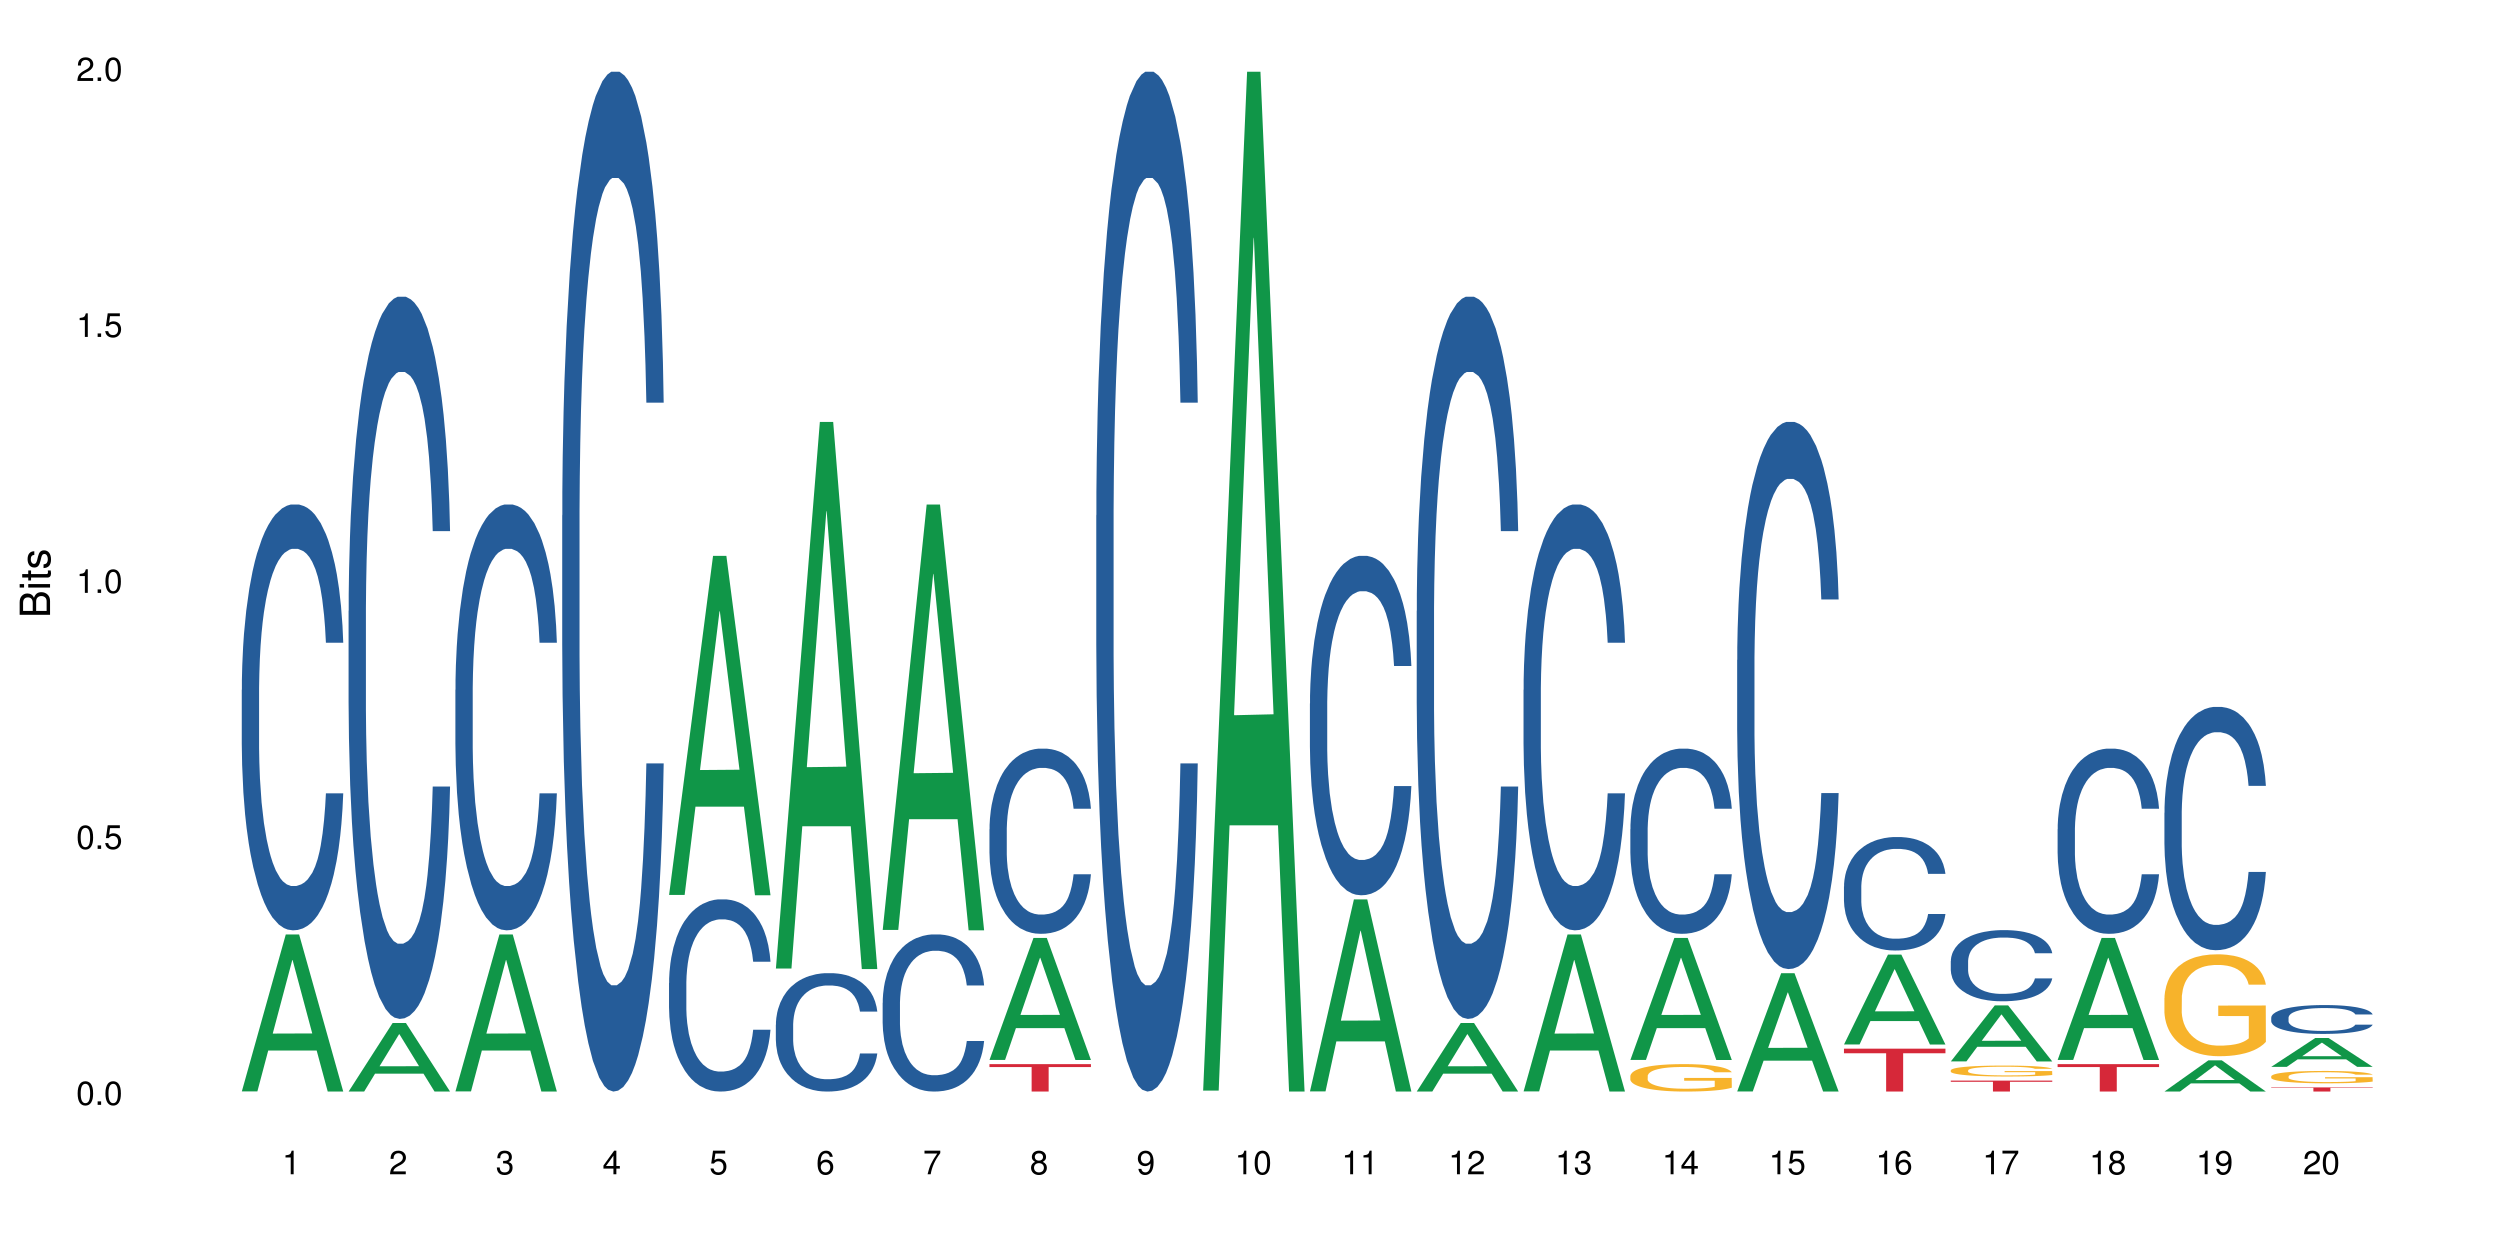 <?xml version="1.0" encoding="UTF-8"?>
<svg xmlns="http://www.w3.org/2000/svg" xmlns:xlink="http://www.w3.org/1999/xlink" width="720pt" height="360pt" viewBox="0 0 720 360" version="1.1">
<defs>
<g>
<symbol overflow="visible" id="glyph0-0">
<path style="stroke:none;" d=""/>
</symbol>
<symbol overflow="visible" id="glyph0-1">
<path style="stroke:none;" d="M 2.641 -6.797 C 2 -6.797 1.422 -6.531 1.078 -6.047 C 0.641 -5.453 0.406 -4.547 0.406 -3.297 C 0.406 -1 1.188 0.219 2.641 0.219 C 4.078 0.219 4.859 -1 4.859 -3.234 C 4.859 -4.562 4.656 -5.438 4.203 -6.047 C 3.844 -6.531 3.281 -6.797 2.641 -6.797 Z M 2.641 -6.047 C 3.547 -6.047 4 -5.125 4 -3.312 C 4 -1.375 3.562 -0.484 2.625 -0.484 C 1.734 -0.484 1.281 -1.422 1.281 -3.281 C 1.281 -5.141 1.734 -6.047 2.641 -6.047 Z M 2.641 -6.047 "/>
</symbol>
<symbol overflow="visible" id="glyph0-2">
<path style="stroke:none;" d="M 1.828 -1 L 0.828 -1 L 0.828 0 L 1.828 0 Z M 1.828 -1 "/>
</symbol>
<symbol overflow="visible" id="glyph0-3">
<path style="stroke:none;" d="M 4.562 -6.797 L 1.062 -6.797 L 0.547 -3.094 L 1.328 -3.094 C 1.719 -3.562 2.047 -3.734 2.578 -3.734 C 3.484 -3.734 4.062 -3.109 4.062 -2.094 C 4.062 -1.125 3.484 -0.531 2.578 -0.531 C 1.828 -0.531 1.375 -0.906 1.188 -1.672 L 0.328 -1.672 C 0.453 -1.109 0.547 -0.844 0.75 -0.594 C 1.125 -0.078 1.828 0.219 2.594 0.219 C 3.969 0.219 4.922 -0.781 4.922 -2.219 C 4.922 -3.562 4.031 -4.484 2.719 -4.484 C 2.25 -4.484 1.859 -4.359 1.469 -4.062 L 1.734 -5.969 L 4.562 -5.969 Z M 4.562 -6.797 "/>
</symbol>
<symbol overflow="visible" id="glyph0-4">
<path style="stroke:none;" d="M 2.484 -4.844 L 2.484 0 L 3.328 0 L 3.328 -6.797 L 2.766 -6.797 C 2.469 -5.75 2.281 -5.609 0.984 -5.453 L 0.984 -4.844 Z M 2.484 -4.844 "/>
</symbol>
<symbol overflow="visible" id="glyph0-5">
<path style="stroke:none;" d="M 4.859 -0.828 L 1.281 -0.828 C 1.359 -1.391 1.672 -1.75 2.5 -2.234 L 3.469 -2.75 C 4.406 -3.266 4.906 -3.969 4.906 -4.812 C 4.906 -5.375 4.672 -5.906 4.266 -6.266 C 3.859 -6.625 3.375 -6.797 2.719 -6.797 C 1.859 -6.797 1.219 -6.5 0.844 -5.922 C 0.609 -5.562 0.5 -5.125 0.484 -4.438 L 1.328 -4.438 C 1.359 -4.906 1.406 -5.188 1.531 -5.406 C 1.75 -5.812 2.188 -6.062 2.703 -6.062 C 3.469 -6.062 4.031 -5.516 4.031 -4.781 C 4.031 -4.25 3.719 -3.797 3.125 -3.438 L 2.234 -2.938 C 0.812 -2.141 0.406 -1.5 0.328 0 L 4.859 0 Z M 4.859 -0.828 "/>
</symbol>
<symbol overflow="visible" id="glyph0-6">
<path style="stroke:none;" d="M 2.125 -3.125 L 2.578 -3.125 C 3.516 -3.125 3.984 -2.703 3.984 -1.891 C 3.984 -1.031 3.469 -0.531 2.578 -0.531 C 1.656 -0.531 1.203 -0.984 1.156 -1.969 L 0.312 -1.969 C 0.344 -1.422 0.438 -1.078 0.609 -0.766 C 0.953 -0.109 1.625 0.219 2.547 0.219 C 3.953 0.219 4.859 -0.609 4.859 -1.906 C 4.859 -2.766 4.516 -3.25 3.703 -3.516 C 4.344 -3.766 4.656 -4.25 4.656 -4.938 C 4.656 -6.109 3.875 -6.797 2.578 -6.797 C 1.203 -6.797 0.484 -6.047 0.453 -4.609 L 1.297 -4.609 C 1.312 -5.016 1.344 -5.25 1.453 -5.453 C 1.641 -5.828 2.062 -6.062 2.594 -6.062 C 3.344 -6.062 3.797 -5.625 3.797 -4.906 C 3.797 -4.422 3.609 -4.141 3.25 -3.984 C 3.016 -3.891 2.719 -3.844 2.125 -3.844 Z M 2.125 -3.125 "/>
</symbol>
<symbol overflow="visible" id="glyph0-7">
<path style="stroke:none;" d="M 3.141 -1.625 L 3.141 0 L 3.984 0 L 3.984 -1.625 L 4.984 -1.625 L 4.984 -2.391 L 3.984 -2.391 L 3.984 -6.797 L 3.359 -6.797 L 0.266 -2.516 L 0.266 -1.625 Z M 3.141 -2.391 L 1 -2.391 L 3.141 -5.359 Z M 3.141 -2.391 "/>
</symbol>
<symbol overflow="visible" id="glyph0-8">
<path style="stroke:none;" d="M 4.781 -5.031 C 4.609 -6.141 3.891 -6.797 2.844 -6.797 C 2.094 -6.797 1.422 -6.438 1.031 -5.828 C 0.609 -5.172 0.406 -4.344 0.406 -3.094 C 0.406 -1.953 0.578 -1.234 0.984 -0.625 C 1.359 -0.078 1.953 0.219 2.703 0.219 C 3.984 0.219 4.922 -0.734 4.922 -2.078 C 4.922 -3.344 4.062 -4.234 2.844 -4.234 C 2.172 -4.234 1.641 -3.969 1.281 -3.469 C 1.281 -5.125 1.828 -6.047 2.797 -6.047 C 3.391 -6.047 3.797 -5.672 3.938 -5.031 Z M 2.734 -3.484 C 3.547 -3.484 4.062 -2.922 4.062 -2 C 4.062 -1.156 3.484 -0.531 2.703 -0.531 C 1.922 -0.531 1.328 -1.188 1.328 -2.047 C 1.328 -2.891 1.906 -3.484 2.734 -3.484 Z M 2.734 -3.484 "/>
</symbol>
<symbol overflow="visible" id="glyph0-9">
<path style="stroke:none;" d="M 4.984 -6.797 L 0.438 -6.797 L 0.438 -5.969 L 4.109 -5.969 C 2.5 -3.656 1.828 -2.234 1.328 0 L 2.219 0 C 2.594 -2.172 3.453 -4.047 4.984 -6.094 Z M 4.984 -6.797 "/>
</symbol>
<symbol overflow="visible" id="glyph0-10">
<path style="stroke:none;" d="M 3.75 -3.578 C 4.453 -4 4.688 -4.344 4.688 -4.984 C 4.688 -6.047 3.844 -6.797 2.641 -6.797 C 1.438 -6.797 0.594 -6.047 0.594 -4.984 C 0.594 -4.359 0.828 -4.016 1.516 -3.578 C 0.734 -3.203 0.359 -2.641 0.359 -1.891 C 0.359 -0.641 1.297 0.219 2.641 0.219 C 3.984 0.219 4.922 -0.641 4.922 -1.875 C 4.922 -2.641 4.531 -3.203 3.75 -3.578 Z M 2.641 -6.047 C 3.359 -6.047 3.812 -5.625 3.812 -4.969 C 3.812 -4.344 3.344 -3.922 2.641 -3.922 C 1.922 -3.922 1.453 -4.344 1.453 -4.984 C 1.453 -5.625 1.922 -6.047 2.641 -6.047 Z M 2.641 -3.203 C 3.484 -3.203 4.062 -2.672 4.062 -1.875 C 4.062 -1.062 3.484 -0.531 2.625 -0.531 C 1.797 -0.531 1.219 -1.078 1.219 -1.875 C 1.219 -2.672 1.797 -3.203 2.641 -3.203 Z M 2.641 -3.203 "/>
</symbol>
<symbol overflow="visible" id="glyph0-11">
<path style="stroke:none;" d="M 0.516 -1.547 C 0.672 -0.438 1.406 0.219 2.438 0.219 C 3.188 0.219 3.859 -0.141 4.266 -0.75 C 4.688 -1.406 4.891 -2.25 4.891 -3.484 C 4.891 -4.625 4.703 -5.359 4.312 -5.953 C 3.938 -6.5 3.344 -6.797 2.594 -6.797 C 1.297 -6.797 0.359 -5.844 0.359 -4.516 C 0.359 -3.25 1.234 -2.344 2.453 -2.344 C 3.094 -2.344 3.562 -2.578 4.016 -3.109 C 4 -1.453 3.469 -0.531 2.5 -0.531 C 1.906 -0.531 1.484 -0.906 1.359 -1.547 Z M 2.578 -6.062 C 3.375 -6.062 3.969 -5.406 3.969 -4.531 C 3.969 -3.688 3.375 -3.094 2.547 -3.094 C 1.734 -3.094 1.234 -3.672 1.234 -4.578 C 1.234 -5.438 1.797 -6.062 2.578 -6.062 Z M 2.578 -6.062 "/>
</symbol>
<symbol overflow="visible" id="glyph1-0">
<path style="stroke:none;" d=""/>
</symbol>
<symbol overflow="visible" id="glyph1-1">
<path style="stroke:none;" d="M 0 -0.953 L 0 -4.891 C 0 -5.719 -0.234 -6.344 -0.734 -6.797 C -1.188 -7.234 -1.812 -7.469 -2.5 -7.469 C -3.547 -7.469 -4.188 -7 -4.625 -5.875 C -4.984 -6.672 -5.641 -7.094 -6.531 -7.094 C -7.156 -7.094 -7.734 -6.859 -8.141 -6.391 C -8.562 -5.938 -8.75 -5.344 -8.75 -4.5 L -8.75 -0.953 Z M -4.984 -2.062 L -7.766 -2.062 L -7.766 -4.219 C -7.766 -4.844 -7.688 -5.203 -7.453 -5.5 C -7.219 -5.812 -6.859 -5.969 -6.375 -5.969 C -5.906 -5.969 -5.531 -5.812 -5.297 -5.5 C -5.062 -5.203 -4.984 -4.844 -4.984 -4.219 Z M -0.984 -2.062 L -4 -2.062 L -4 -4.781 C -4 -5.328 -3.859 -5.688 -3.578 -5.953 C -3.297 -6.219 -2.922 -6.359 -2.484 -6.359 C -2.062 -6.359 -1.688 -6.219 -1.406 -5.953 C -1.109 -5.688 -0.984 -5.328 -0.984 -4.781 Z M -0.984 -2.062 "/>
</symbol>
<symbol overflow="visible" id="glyph1-2">
<path style="stroke:none;" d="M -6.281 -1.797 L -6.281 -0.797 L 0 -0.797 L 0 -1.797 Z M -8.75 -1.797 L -8.75 -0.797 L -7.484 -0.797 L -7.484 -1.797 Z M -8.75 -1.797 "/>
</symbol>
<symbol overflow="visible" id="glyph1-3">
<path style="stroke:none;" d="M -6.281 -3.047 L -6.281 -2.016 L -8.016 -2.016 L -8.016 -1.016 L -6.281 -1.016 L -6.281 -0.172 L -5.469 -0.172 L -5.469 -1.016 L -0.719 -1.016 C -0.078 -1.016 0.281 -1.453 0.281 -2.234 C 0.281 -2.469 0.25 -2.719 0.188 -3.047 L -0.641 -3.047 C -0.609 -2.922 -0.594 -2.766 -0.594 -2.562 C -0.594 -2.141 -0.719 -2.016 -1.156 -2.016 L -5.469 -2.016 L -5.469 -3.047 Z M -6.281 -3.047 "/>
</symbol>
<symbol overflow="visible" id="glyph1-4">
<path style="stroke:none;" d="M -4.531 -5.25 C -5.766 -5.25 -6.469 -4.422 -6.469 -2.969 C -6.469 -1.516 -5.719 -0.562 -4.547 -0.562 C -3.562 -0.562 -3.094 -1.062 -2.734 -2.562 L -2.516 -3.484 C -2.344 -4.188 -2.094 -4.469 -1.625 -4.469 C -1.047 -4.469 -0.641 -3.875 -0.641 -3 C -0.641 -2.453 -0.797 -2 -1.062 -1.75 C -1.25 -1.594 -1.422 -1.531 -1.875 -1.469 L -1.875 -0.406 C -0.422 -0.453 0.281 -1.266 0.281 -2.922 C 0.281 -4.5 -0.5 -5.516 -1.719 -5.516 C -2.656 -5.516 -3.172 -4.984 -3.469 -3.734 L -3.703 -2.766 C -3.891 -1.953 -4.156 -1.609 -4.594 -1.609 C -5.172 -1.609 -5.547 -2.125 -5.547 -2.938 C -5.547 -3.75 -5.203 -4.172 -4.531 -4.203 Z M -4.531 -5.25 "/>
</symbol>
</g>
</defs>
<g id="surface3599">
<rect x="0" y="0" width="720" height="360" style="fill:rgb(100%,100%,100%);fill-opacity:1;stroke:none;"/>
<path style=" stroke:none;fill-rule:nonzero;fill:rgb(6.275%,58.824%,28.235%);fill-opacity:1;" d="M 69.629 314.328 L 69.66 314.285 L 82.305 269.121 L 86.145 269.121 L 98.855 314.371 L 94.391 314.371 L 91.203 302.559 L 77.246 302.559 L 74.125 314.328 L 69.629 314.328 L 78.59 297.672 L 89.926 297.629 L 84.273 276.512 L 84.211 276.469 L 84.148 276.598 L 78.559 297.629 L 78.59 297.672 Z M 69.629 314.328 "/>
<path style=" stroke:none;fill-rule:nonzero;fill:rgb(14.51%,36.078%,60%);fill-opacity:1;" d="M 69.629 198.664 L 69.664 198.551 L 69.664 195.859 L 69.773 191.602 L 70.02 186.219 L 70.27 182.52 L 70.914 175.906 L 71.805 169.52 L 72.73 164.586 L 73.406 161.672 L 74.012 159.43 L 75.402 155.281 L 76.293 153.152 L 77.258 151.246 L 78.434 149.34 L 79.289 148.219 L 81.211 146.426 L 82.637 145.641 L 83.742 145.305 L 86.129 145.305 L 87.555 145.754 L 88.59 146.312 L 89.73 147.211 L 90.691 148.219 L 92.367 150.684 L 93.863 153.824 L 94.543 155.617 L 95.609 159.094 L 96.43 162.457 L 97 165.371 L 97.641 169.52 L 98.211 174.562 L 98.641 180.277 L 98.855 185.098 L 93.863 185.098 L 93.613 180.617 L 93.328 177.141 L 92.793 172.543 L 92.262 169.293 L 91.512 166.043 L 90.836 163.914 L 89.906 161.781 L 89.09 160.438 L 88.234 159.43 L 87.414 158.758 L 85.844 158.082 L 84.027 158.082 L 83.352 158.309 L 81.961 159.203 L 81.211 159.988 L 80.145 161.559 L 79.395 163.016 L 78.504 165.258 L 77.898 167.164 L 77.148 170.078 L 76.613 172.656 L 76.008 176.355 L 75.652 179.16 L 75.332 182.297 L 75.047 185.996 L 74.832 189.918 L 74.691 194.066 L 74.617 198.102 L 74.617 215.477 L 74.691 219.512 L 74.867 224.223 L 75.332 231.059 L 76.008 237 L 76.793 241.711 L 77.543 245.07 L 77.969 246.641 L 78.539 248.434 L 79.43 250.676 L 80.715 252.918 L 81.461 253.816 L 82.602 254.711 L 83.777 255.16 L 85.348 255.16 L 86.734 254.711 L 87.664 254.152 L 88.625 253.254 L 89.945 251.348 L 90.762 249.555 L 91.477 247.426 L 92.012 245.297 L 92.367 243.504 L 92.902 240.027 L 93.328 236.215 L 93.648 232.293 L 93.863 228.48 L 98.855 228.48 L 98.641 232.965 L 98.32 237.336 L 98 240.59 L 97.5 244.512 L 96.93 247.988 L 96.109 251.91 L 95.434 254.488 L 94.543 257.289 L 93.723 259.422 L 92.832 261.328 L 91.512 263.566 L 90.656 264.688 L 89.73 265.699 L 88.625 266.594 L 87.234 267.379 L 85.738 267.828 L 84.348 267.941 L 82.852 267.715 L 81.746 267.266 L 80.285 266.258 L 78.469 264.242 L 77.148 262.109 L 76.117 259.98 L 75.227 257.738 L 74.227 254.711 L 72.945 249.781 L 72.16 245.969 L 71.625 242.828 L 71.02 238.457 L 70.59 234.535 L 70.094 228.258 L 69.734 220.297 L 69.629 214.133 Z M 69.629 198.664 "/>
<path style=" stroke:none;fill-rule:nonzero;fill:rgb(6.275%,58.824%,28.235%);fill-opacity:1;" d="M 100.391 314.352 L 100.422 314.332 L 113.066 294.633 L 116.91 294.633 L 129.617 314.371 L 125.152 314.371 L 121.965 309.219 L 108.012 309.219 L 104.887 314.352 L 100.391 314.352 L 109.352 307.086 L 120.688 307.07 L 115.035 297.859 L 114.973 297.84 L 114.91 297.895 L 109.32 307.07 L 109.352 307.086 Z M 100.391 314.352 "/>
<path style=" stroke:none;fill-rule:nonzero;fill:rgb(14.51%,36.078%,60%);fill-opacity:1;" d="M 100.391 175.961 L 100.426 175.77 L 100.426 171.207 L 100.535 163.984 L 100.785 154.855 L 101.031 148.582 L 101.676 137.367 L 102.566 126.531 L 103.492 118.164 L 104.168 113.223 L 104.773 109.418 L 106.164 102.383 L 107.055 98.773 L 108.02 95.539 L 109.195 92.309 L 110.051 90.406 L 111.973 87.363 L 113.398 86.035 L 114.504 85.465 L 116.895 85.465 L 118.316 86.223 L 119.352 87.176 L 120.492 88.695 L 121.453 90.406 L 123.129 94.59 L 124.625 99.914 L 125.305 102.953 L 126.371 108.848 L 127.191 114.551 L 127.762 119.496 L 128.402 126.531 L 128.973 135.086 L 129.402 144.781 L 129.617 152.957 L 124.625 152.957 L 124.375 145.352 L 124.09 139.457 L 123.559 131.664 L 123.023 126.148 L 122.273 120.637 L 121.598 117.023 L 120.672 113.41 L 119.852 111.129 L 118.996 109.418 L 118.176 108.277 L 116.609 107.137 L 114.789 107.137 L 114.113 107.52 L 112.723 109.039 L 111.973 110.371 L 110.906 113.031 L 110.156 115.504 L 109.266 119.305 L 108.66 122.539 L 107.91 127.48 L 107.375 131.852 L 106.77 138.125 L 106.414 142.879 L 106.094 148.203 L 105.809 154.477 L 105.594 161.133 L 105.453 168.164 L 105.383 175.012 L 105.383 204.477 L 105.453 211.324 L 105.629 219.309 L 106.094 230.906 L 106.77 240.98 L 107.555 248.965 L 108.305 254.668 L 108.73 257.332 L 109.301 260.375 L 110.191 264.176 L 111.477 267.977 L 112.223 269.5 L 113.363 271.02 L 114.539 271.781 L 116.109 271.781 L 117.5 271.02 L 118.426 270.07 L 119.387 268.547 L 120.707 265.316 L 121.527 262.273 L 122.238 258.66 L 122.773 255.051 L 123.129 252.008 L 123.664 246.113 L 124.09 239.648 L 124.414 232.996 L 124.625 226.531 L 129.617 226.531 L 129.402 234.137 L 129.082 241.551 L 128.762 247.066 L 128.262 253.719 L 127.691 259.613 L 126.871 266.266 L 126.195 270.641 L 125.305 275.391 L 124.484 279.004 L 123.594 282.238 L 122.273 286.039 L 121.418 287.941 L 120.492 289.652 L 119.387 291.172 L 117.996 292.504 L 116.5 293.262 L 115.109 293.453 L 113.613 293.074 L 112.508 292.312 L 111.047 290.602 L 109.23 287.18 L 107.91 283.566 L 106.879 279.957 L 105.988 276.152 L 104.988 271.02 L 103.707 262.656 L 102.922 256.191 L 102.387 250.867 L 101.781 243.453 L 101.355 236.797 L 100.855 226.152 L 100.5 212.652 L 100.391 202.195 Z M 100.391 175.961 "/>
<path style=" stroke:none;fill-rule:nonzero;fill:rgb(6.275%,58.824%,28.235%);fill-opacity:1;" d="M 131.152 314.328 L 131.184 314.285 L 143.832 269.121 L 147.672 269.121 L 160.379 314.371 L 155.914 314.371 L 152.73 302.559 L 138.773 302.559 L 135.648 314.328 L 131.152 314.328 L 140.113 297.672 L 151.449 297.629 L 145.797 276.512 L 145.734 276.469 L 145.672 276.598 L 140.082 297.629 L 140.113 297.672 Z M 131.152 314.328 "/>
<path style=" stroke:none;fill-rule:nonzero;fill:rgb(14.51%,36.078%,60%);fill-opacity:1;" d="M 131.152 198.664 L 131.191 198.551 L 131.191 195.859 L 131.297 191.602 L 131.547 186.219 L 131.797 182.52 L 132.438 175.906 L 133.328 169.52 L 134.254 164.586 L 134.934 161.672 L 135.539 159.43 L 136.926 155.281 L 137.82 153.152 L 138.781 151.246 L 139.957 149.34 L 140.812 148.219 L 142.738 146.426 L 144.164 145.641 L 145.266 145.305 L 147.656 145.305 L 149.082 145.754 L 150.113 146.312 L 151.254 147.211 L 152.215 148.219 L 153.891 150.684 L 155.387 153.824 L 156.066 155.617 L 157.137 159.094 L 157.953 162.457 L 158.523 165.371 L 159.168 169.52 L 159.738 174.562 L 160.164 180.277 L 160.379 185.098 L 155.387 185.098 L 155.141 180.617 L 154.855 177.141 L 154.32 172.543 L 153.785 169.293 L 153.035 166.043 L 152.359 163.914 L 151.434 161.781 L 150.613 160.438 L 149.758 159.43 L 148.938 158.758 L 147.371 158.082 L 145.551 158.082 L 144.875 158.309 L 143.484 159.203 L 142.738 159.988 L 141.668 161.559 L 140.918 163.016 L 140.027 165.258 L 139.422 167.164 L 138.672 170.078 L 138.141 172.656 L 137.535 176.355 L 137.176 179.16 L 136.855 182.297 L 136.57 185.996 L 136.355 189.918 L 136.215 194.066 L 136.145 198.102 L 136.145 215.477 L 136.215 219.512 L 136.395 224.223 L 136.855 231.059 L 137.535 237 L 138.316 241.711 L 139.066 245.07 L 139.492 246.641 L 140.062 248.434 L 140.953 250.676 L 142.238 252.918 L 142.984 253.816 L 144.125 254.711 L 145.301 255.16 L 146.871 255.16 L 148.262 254.711 L 149.188 254.152 L 150.148 253.254 L 151.469 251.348 L 152.289 249.555 L 153 247.426 L 153.535 245.297 L 153.891 243.504 L 154.426 240.027 L 154.855 236.215 L 155.176 232.293 L 155.387 228.48 L 160.379 228.48 L 160.164 232.965 L 159.844 237.336 L 159.523 240.59 L 159.023 244.512 L 158.453 247.988 L 157.633 251.91 L 156.957 254.488 L 156.066 257.289 L 155.246 259.422 L 154.355 261.328 L 153.035 263.566 L 152.18 264.688 L 151.254 265.699 L 150.148 266.594 L 148.758 267.379 L 147.262 267.828 L 145.871 267.941 L 144.375 267.715 L 143.27 267.266 L 141.809 266.258 L 139.992 264.242 L 138.672 262.109 L 137.641 259.98 L 136.75 257.738 L 135.75 254.711 L 134.469 249.781 L 133.684 245.969 L 133.148 242.828 L 132.543 238.457 L 132.117 234.535 L 131.617 228.258 L 131.262 220.297 L 131.152 214.133 Z M 131.152 198.664 "/>
<path style=" stroke:none;fill-rule:nonzero;fill:rgb(14.51%,36.078%,60%);fill-opacity:1;" d="M 161.918 148.457 L 161.953 148.188 L 161.953 141.742 L 162.059 131.543 L 162.309 118.656 L 162.559 109.797 L 163.199 93.957 L 164.09 78.652 L 165.016 66.84 L 165.695 59.859 L 166.301 54.492 L 167.691 44.559 L 168.582 39.457 L 169.543 34.891 L 170.719 30.328 L 171.574 27.645 L 173.5 23.348 L 174.926 21.469 L 176.031 20.664 L 178.418 20.664 L 179.844 21.738 L 180.875 23.078 L 182.016 25.227 L 182.98 27.645 L 184.652 33.551 L 186.152 41.066 L 186.828 45.363 L 187.898 53.684 L 188.719 61.738 L 189.289 68.719 L 189.93 78.652 L 190.5 90.734 L 190.926 104.426 L 191.141 115.969 L 186.152 115.969 L 185.902 105.23 L 185.617 96.91 L 185.082 85.902 L 184.547 78.117 L 183.797 70.332 L 183.121 65.23 L 182.195 60.129 L 181.375 56.906 L 180.52 54.492 L 179.699 52.879 L 178.133 51.27 L 176.316 51.27 L 175.637 51.805 L 174.246 53.953 L 173.5 55.832 L 172.43 59.59 L 171.68 63.082 L 170.789 68.449 L 170.184 73.016 L 169.438 79.996 L 168.902 86.172 L 168.297 95.031 L 167.938 101.742 L 167.617 109.258 L 167.332 118.117 L 167.121 127.516 L 166.977 137.449 L 166.906 147.113 L 166.906 188.727 L 166.977 198.391 L 167.156 209.668 L 167.617 226.043 L 168.297 240.273 L 169.078 251.547 L 169.828 259.602 L 170.254 263.359 L 170.824 267.656 L 171.719 273.027 L 173 278.395 L 173.75 280.543 L 174.891 282.691 L 176.066 283.766 L 177.633 283.766 L 179.023 282.691 L 179.949 281.348 L 180.91 279.199 L 182.23 274.637 L 183.051 270.34 L 183.762 265.242 L 184.297 260.141 L 184.652 255.844 L 185.188 247.52 L 185.617 238.395 L 185.938 228.996 L 186.152 219.867 L 191.141 219.867 L 190.926 230.609 L 190.605 241.078 L 190.285 248.863 L 189.785 258.262 L 189.215 266.582 L 188.395 275.98 L 187.719 282.152 L 186.828 288.867 L 186.008 293.969 L 185.117 298.531 L 183.797 303.898 L 182.945 306.586 L 182.016 309 L 180.91 311.148 L 179.523 313.027 L 178.023 314.102 L 176.637 314.371 L 175.137 313.832 L 174.035 312.762 L 172.574 310.344 L 170.754 305.512 L 169.438 300.41 L 168.402 295.309 L 167.512 289.941 L 166.516 282.691 L 165.23 270.879 L 164.445 261.75 L 163.91 254.234 L 163.305 243.762 L 162.879 234.367 L 162.379 219.332 L 162.023 200.27 L 161.918 185.504 Z M 161.918 148.457 "/>
<path style=" stroke:none;fill-rule:nonzero;fill:rgb(6.275%,58.824%,28.235%);fill-opacity:1;" d="M 192.68 257.75 L 192.711 257.656 L 205.355 160.094 L 209.195 160.094 L 221.902 257.84 L 217.438 257.84 L 214.254 232.328 L 200.297 232.328 L 197.176 257.75 L 192.68 257.75 L 201.641 221.77 L 212.973 221.68 L 207.32 176.062 L 207.258 175.973 L 207.195 176.246 L 201.609 221.68 L 201.641 221.77 Z M 192.68 257.75 "/>
<path style=" stroke:none;fill-rule:nonzero;fill:rgb(14.51%,36.078%,60%);fill-opacity:1;" d="M 192.68 283.105 L 192.715 283.055 L 192.715 281.84 L 192.82 279.918 L 193.07 277.488 L 193.32 275.816 L 193.961 272.832 L 194.852 269.949 L 195.777 267.723 L 196.457 266.406 L 197.062 265.395 L 198.453 263.523 L 199.344 262.562 L 200.305 261.703 L 201.48 260.844 L 202.336 260.336 L 204.262 259.527 L 205.688 259.172 L 206.793 259.02 L 209.18 259.02 L 210.605 259.223 L 211.637 259.477 L 212.777 259.883 L 213.742 260.336 L 215.418 261.449 L 216.914 262.867 L 217.59 263.676 L 218.66 265.242 L 219.48 266.762 L 220.051 268.078 L 220.691 269.949 L 221.262 272.227 L 221.688 274.805 L 221.902 276.98 L 216.914 276.98 L 216.664 274.957 L 216.379 273.391 L 215.844 271.316 L 215.309 269.848 L 214.562 268.379 L 213.883 267.418 L 212.957 266.457 L 212.137 265.852 L 211.281 265.395 L 210.461 265.094 L 208.895 264.789 L 207.078 264.789 L 206.398 264.891 L 205.008 265.293 L 204.262 265.648 L 203.191 266.355 L 202.445 267.016 L 201.551 268.027 L 200.945 268.887 L 200.199 270.203 L 199.664 271.367 L 199.059 273.035 L 198.703 274.301 L 198.379 275.719 L 198.094 277.387 L 197.883 279.156 L 197.738 281.027 L 197.668 282.852 L 197.668 290.691 L 197.738 292.516 L 197.918 294.641 L 198.379 297.727 L 199.059 300.406 L 199.844 302.531 L 200.59 304.051 L 201.02 304.758 L 201.59 305.566 L 202.48 306.578 L 203.762 307.59 L 204.512 307.996 L 205.652 308.402 L 206.828 308.602 L 208.395 308.602 L 209.785 308.402 L 210.711 308.148 L 211.676 307.742 L 212.992 306.883 L 213.812 306.074 L 214.523 305.113 L 215.059 304.152 L 215.418 303.34 L 215.949 301.773 L 216.379 300.051 L 216.699 298.281 L 216.914 296.562 L 221.902 296.562 L 221.688 298.586 L 221.367 300.559 L 221.047 302.027 L 220.547 303.797 L 219.977 305.363 L 219.16 307.137 L 218.48 308.301 L 217.59 309.562 L 216.77 310.527 L 215.879 311.387 L 214.562 312.398 L 213.707 312.902 L 212.777 313.359 L 211.676 313.762 L 210.285 314.117 L 208.789 314.32 L 207.398 314.371 L 205.902 314.27 L 204.797 314.066 L 203.336 313.613 L 201.516 312.699 L 200.199 311.738 L 199.164 310.777 L 198.273 309.766 L 197.277 308.402 L 195.992 306.176 L 195.207 304.453 L 194.676 303.039 L 194.07 301.062 L 193.641 299.293 L 193.141 296.461 L 192.785 292.867 L 192.68 290.086 Z M 192.68 283.105 "/>
<path style=" stroke:none;fill-rule:nonzero;fill:rgb(6.275%,58.824%,28.235%);fill-opacity:1;" d="M 223.441 278.945 L 223.473 278.797 L 236.117 121.52 L 239.957 121.52 L 252.664 279.094 L 248.199 279.094 L 245.016 237.961 L 231.059 237.961 L 227.938 278.945 L 223.441 278.945 L 232.402 220.945 L 243.734 220.797 L 238.086 147.266 L 238.023 147.117 L 237.961 147.559 L 232.371 220.797 L 232.402 220.945 Z M 223.441 278.945 "/>
<path style=" stroke:none;fill-rule:nonzero;fill:rgb(14.51%,36.078%,60%);fill-opacity:1;" d="M 223.441 295.109 L 223.477 295.078 L 223.477 294.328 L 223.582 293.145 L 223.832 291.648 L 224.082 290.621 L 224.723 288.781 L 225.613 287.004 L 226.543 285.633 L 227.219 284.824 L 227.824 284.199 L 229.215 283.047 L 230.105 282.453 L 231.066 281.926 L 232.242 281.395 L 233.098 281.082 L 235.023 280.582 L 236.449 280.367 L 237.555 280.273 L 239.941 280.273 L 241.367 280.398 L 242.402 280.551 L 243.543 280.801 L 244.504 281.082 L 246.18 281.77 L 247.676 282.641 L 248.352 283.141 L 249.422 284.105 L 250.242 285.039 L 250.812 285.852 L 251.453 287.004 L 252.023 288.406 L 252.449 289.996 L 252.664 291.336 L 247.676 291.336 L 247.426 290.09 L 247.141 289.125 L 246.605 287.848 L 246.07 286.941 L 245.324 286.039 L 244.645 285.445 L 243.719 284.855 L 242.898 284.48 L 242.043 284.199 L 241.227 284.012 L 239.656 283.824 L 237.84 283.824 L 237.16 283.887 L 235.773 284.137 L 235.023 284.355 L 233.953 284.793 L 233.207 285.195 L 232.316 285.82 L 231.711 286.352 L 230.961 287.16 L 230.426 287.879 L 229.82 288.906 L 229.465 289.684 L 229.145 290.559 L 228.859 291.586 L 228.645 292.676 L 228.5 293.832 L 228.43 294.953 L 228.43 299.785 L 228.5 300.906 L 228.68 302.215 L 229.145 304.117 L 229.82 305.77 L 230.605 307.078 L 231.352 308.012 L 231.781 308.449 L 232.352 308.949 L 233.242 309.57 L 234.523 310.195 L 235.273 310.445 L 236.414 310.691 L 237.59 310.816 L 239.156 310.816 L 240.547 310.691 L 241.473 310.535 L 242.438 310.289 L 243.754 309.758 L 244.574 309.258 L 245.289 308.668 L 245.82 308.074 L 246.18 307.574 L 246.715 306.609 L 247.141 305.551 L 247.461 304.457 L 247.676 303.398 L 252.664 303.398 L 252.449 304.645 L 252.129 305.863 L 251.809 306.766 L 251.312 307.855 L 250.742 308.824 L 249.922 309.914 L 249.242 310.629 L 248.352 311.41 L 247.531 312 L 246.641 312.531 L 245.324 313.156 L 244.469 313.465 L 243.543 313.746 L 242.438 313.996 L 241.047 314.215 L 239.551 314.34 L 238.16 314.371 L 236.664 314.309 L 235.559 314.184 L 234.098 313.902 L 232.281 313.344 L 230.961 312.75 L 229.926 312.156 L 229.035 311.535 L 228.039 310.691 L 226.754 309.32 L 225.973 308.262 L 225.438 307.391 L 224.832 306.172 L 224.402 305.082 L 223.902 303.336 L 223.547 301.125 L 223.441 299.41 Z M 223.441 295.109 "/>
<path style=" stroke:none;fill-rule:nonzero;fill:rgb(6.275%,58.824%,28.235%);fill-opacity:1;" d="M 254.203 267.824 L 254.234 267.711 L 266.879 145.305 L 270.719 145.305 L 283.426 267.941 L 278.961 267.941 L 275.777 235.93 L 261.82 235.93 L 258.699 267.824 L 254.203 267.824 L 263.164 222.688 L 274.496 222.57 L 268.848 165.34 L 268.785 165.227 L 268.723 165.57 L 263.133 222.57 L 263.164 222.688 Z M 254.203 267.824 "/>
<path style=" stroke:none;fill-rule:nonzero;fill:rgb(14.51%,36.078%,60%);fill-opacity:1;" d="M 254.203 288.809 L 254.238 288.766 L 254.238 287.773 L 254.344 286.203 L 254.594 284.219 L 254.844 282.852 L 255.484 280.41 L 256.379 278.055 L 257.305 276.234 L 257.98 275.16 L 258.586 274.332 L 259.977 272.801 L 260.867 272.016 L 261.828 271.312 L 263.008 270.609 L 263.859 270.195 L 265.785 269.535 L 267.211 269.242 L 268.316 269.121 L 270.703 269.121 L 272.129 269.285 L 273.164 269.492 L 274.305 269.824 L 275.266 270.195 L 276.941 271.105 L 278.438 272.262 L 279.113 272.926 L 280.184 274.207 L 281.004 275.449 L 281.574 276.523 L 282.215 278.055 L 282.785 279.914 L 283.215 282.023 L 283.426 283.805 L 278.438 283.805 L 278.188 282.148 L 277.902 280.867 L 277.367 279.172 L 276.836 277.973 L 276.086 276.773 L 275.41 275.984 L 274.48 275.199 L 273.66 274.703 L 272.809 274.332 L 271.988 274.082 L 270.418 273.836 L 268.602 273.836 L 267.926 273.918 L 266.535 274.25 L 265.785 274.539 L 264.715 275.117 L 263.969 275.656 L 263.078 276.48 L 262.473 277.184 L 261.723 278.262 L 261.188 279.211 L 260.582 280.578 L 260.227 281.609 L 259.906 282.77 L 259.621 284.133 L 259.406 285.582 L 259.266 287.113 L 259.191 288.602 L 259.191 295.012 L 259.266 296.5 L 259.441 298.238 L 259.906 300.762 L 260.582 302.953 L 261.367 304.691 L 262.113 305.934 L 262.543 306.512 L 263.113 307.172 L 264.004 308 L 265.285 308.828 L 266.035 309.16 L 267.176 309.488 L 268.352 309.656 L 269.922 309.656 L 271.309 309.488 L 272.238 309.281 L 273.199 308.953 L 274.516 308.25 L 275.336 307.586 L 276.051 306.801 L 276.586 306.016 L 276.941 305.355 L 277.477 304.07 L 277.902 302.664 L 278.223 301.219 L 278.438 299.812 L 283.426 299.812 L 283.215 301.465 L 282.895 303.078 L 282.57 304.277 L 282.074 305.727 L 281.504 307.008 L 280.684 308.457 L 280.008 309.406 L 279.113 310.441 L 278.297 311.227 L 277.402 311.93 L 276.086 312.758 L 275.23 313.172 L 274.305 313.543 L 273.199 313.875 L 271.809 314.164 L 270.312 314.328 L 268.922 314.371 L 267.426 314.289 L 266.32 314.121 L 264.859 313.75 L 263.043 313.004 L 261.723 312.219 L 260.688 311.434 L 259.797 310.605 L 258.801 309.488 L 257.516 307.668 L 256.734 306.262 L 256.199 305.105 L 255.594 303.492 L 255.164 302.043 L 254.668 299.727 L 254.309 296.793 L 254.203 294.516 Z M 254.203 288.809 "/>
<path style=" stroke:none;fill-rule:nonzero;fill:rgb(6.275%,58.824%,28.235%);fill-opacity:1;" d="M 284.965 305.254 L 284.996 305.219 L 297.641 270.121 L 301.48 270.121 L 314.191 305.285 L 309.727 305.285 L 306.539 296.105 L 292.582 296.105 L 289.461 305.254 L 284.965 305.254 L 293.926 292.309 L 305.262 292.277 L 299.609 275.867 L 299.547 275.836 L 299.484 275.934 L 293.895 292.277 L 293.926 292.309 Z M 284.965 305.254 "/>
<path style=" stroke:none;fill-rule:nonzero;fill:rgb(14.51%,36.078%,60%);fill-opacity:1;" d="M 284.965 238.816 L 285 238.766 L 285 237.598 L 285.109 235.742 L 285.355 233.402 L 285.605 231.797 L 286.25 228.918 L 287.141 226.141 L 288.066 223.996 L 288.742 222.727 L 289.348 221.754 L 290.738 219.949 L 291.629 219.023 L 292.594 218.195 L 293.77 217.363 L 294.625 216.879 L 296.547 216.098 L 297.973 215.758 L 299.078 215.609 L 301.465 215.609 L 302.891 215.805 L 303.926 216.047 L 305.066 216.438 L 306.027 216.879 L 307.703 217.949 L 309.199 219.316 L 309.879 220.094 L 310.945 221.605 L 311.766 223.07 L 312.336 224.336 L 312.977 226.141 L 313.547 228.332 L 313.977 230.82 L 314.191 232.918 L 309.199 232.918 L 308.949 230.965 L 308.664 229.457 L 308.133 227.457 L 307.598 226.043 L 306.848 224.629 L 306.172 223.703 L 305.242 222.777 L 304.426 222.191 L 303.57 221.754 L 302.75 221.461 L 301.18 221.168 L 299.363 221.168 L 298.688 221.266 L 297.297 221.656 L 296.547 221.996 L 295.48 222.68 L 294.73 223.312 L 293.84 224.289 L 293.234 225.117 L 292.484 226.383 L 291.949 227.504 L 291.344 229.113 L 290.988 230.332 L 290.668 231.699 L 290.383 233.305 L 290.168 235.012 L 290.027 236.816 L 289.953 238.57 L 289.953 246.129 L 290.027 247.883 L 290.203 249.93 L 290.668 252.902 L 291.344 255.488 L 292.129 257.535 L 292.879 259 L 293.305 259.68 L 293.875 260.461 L 294.766 261.438 L 296.051 262.41 L 296.797 262.801 L 297.938 263.191 L 299.113 263.387 L 300.684 263.387 L 302.07 263.191 L 303 262.945 L 303.961 262.559 L 305.281 261.727 L 306.098 260.949 L 306.812 260.023 L 307.348 259.094 L 307.703 258.316 L 308.238 256.805 L 308.664 255.148 L 308.984 253.441 L 309.199 251.781 L 314.191 251.781 L 313.977 253.734 L 313.656 255.633 L 313.336 257.047 L 312.836 258.754 L 312.266 260.266 L 311.445 261.973 L 310.77 263.094 L 309.879 264.312 L 309.059 265.238 L 308.168 266.066 L 306.848 267.043 L 305.992 267.531 L 305.066 267.969 L 303.961 268.359 L 302.57 268.699 L 301.074 268.895 L 299.684 268.941 L 298.188 268.848 L 297.082 268.652 L 295.621 268.211 L 293.805 267.336 L 292.484 266.406 L 291.453 265.48 L 290.562 264.508 L 289.562 263.191 L 288.281 261.047 L 287.496 259.387 L 286.961 258.023 L 286.355 256.121 L 285.926 254.414 L 285.43 251.684 L 285.074 248.223 L 284.965 245.543 Z M 284.965 238.816 "/>
<path style=" stroke:none;fill-rule:nonzero;fill:rgb(83.922%,15.686%,22.353%);fill-opacity:1;" d="M 284.965 306.465 L 314.191 306.465 L 314.191 307.312 L 302.012 307.32 L 302.012 314.371 L 297.109 314.371 L 297.109 307.324 L 297.039 307.312 L 284.965 307.312 Z M 284.965 306.465 "/>
<path style=" stroke:none;fill-rule:nonzero;fill:rgb(14.51%,36.078%,60%);fill-opacity:1;" d="M 315.727 148.457 L 315.762 148.188 L 315.762 141.742 L 315.871 131.543 L 316.121 118.656 L 316.371 109.797 L 317.012 93.957 L 317.902 78.652 L 318.828 66.84 L 319.504 59.859 L 320.109 54.492 L 321.5 44.559 L 322.391 39.457 L 323.355 34.891 L 324.531 30.328 L 325.387 27.645 L 327.309 23.348 L 328.734 21.469 L 329.84 20.664 L 332.23 20.664 L 333.652 21.738 L 334.688 23.078 L 335.828 25.227 L 336.789 27.645 L 338.465 33.551 L 339.961 41.066 L 340.641 45.363 L 341.707 53.684 L 342.527 61.738 L 343.098 68.719 L 343.738 78.652 L 344.309 90.734 L 344.738 104.426 L 344.953 115.969 L 339.961 115.969 L 339.711 105.23 L 339.43 96.91 L 338.895 85.902 L 338.359 78.117 L 337.609 70.332 L 336.934 65.23 L 336.008 60.129 L 335.188 56.906 L 334.332 54.492 L 333.512 52.879 L 331.945 51.27 L 330.125 51.27 L 329.449 51.805 L 328.059 53.953 L 327.309 55.832 L 326.242 59.59 L 325.492 63.082 L 324.602 68.449 L 323.996 73.016 L 323.246 79.996 L 322.715 86.172 L 322.105 95.031 L 321.75 101.742 L 321.43 109.258 L 321.145 118.117 L 320.93 127.516 L 320.789 137.449 L 320.719 147.113 L 320.719 188.727 L 320.789 198.391 L 320.965 209.668 L 321.43 226.043 L 322.105 240.273 L 322.891 251.547 L 323.641 259.602 L 324.066 263.359 L 324.637 267.656 L 325.527 273.027 L 326.812 278.395 L 327.559 280.543 L 328.699 282.691 L 329.875 283.766 L 331.445 283.766 L 332.836 282.691 L 333.762 281.348 L 334.723 279.199 L 336.043 274.637 L 336.863 270.34 L 337.574 265.242 L 338.109 260.141 L 338.465 255.844 L 339 247.52 L 339.43 238.395 L 339.75 228.996 L 339.961 219.867 L 344.953 219.867 L 344.738 230.609 L 344.418 241.078 L 344.098 248.863 L 343.598 258.262 L 343.027 266.582 L 342.207 275.98 L 341.531 282.152 L 340.641 288.867 L 339.82 293.969 L 338.93 298.531 L 337.609 303.898 L 336.754 306.586 L 335.828 309 L 334.723 311.148 L 333.332 313.027 L 331.836 314.102 L 330.445 314.371 L 328.949 313.832 L 327.844 312.762 L 326.383 310.344 L 324.566 305.512 L 323.246 300.41 L 322.215 295.309 L 321.324 289.941 L 320.324 282.691 L 319.043 270.879 L 318.258 261.75 L 317.723 254.234 L 317.117 243.762 L 316.691 234.367 L 316.191 219.332 L 315.836 200.27 L 315.727 185.504 Z M 315.727 148.457 "/>
<path style=" stroke:none;fill-rule:nonzero;fill:rgb(6.275%,58.824%,28.235%);fill-opacity:1;" d="M 346.488 314.094 L 346.52 313.82 L 359.168 20.664 L 363.008 20.664 L 375.715 314.371 L 371.25 314.371 L 368.066 237.703 L 354.109 237.703 L 350.984 314.094 L 346.488 314.094 L 355.449 205.988 L 366.785 205.711 L 361.133 68.648 L 361.07 68.375 L 361.008 69.199 L 355.418 205.711 L 355.449 205.988 Z M 346.488 314.094 "/>
<path style=" stroke:none;fill-rule:nonzero;fill:rgb(6.275%,58.824%,28.235%);fill-opacity:1;" d="M 377.254 314.32 L 377.285 314.266 L 389.93 259.02 L 393.77 259.02 L 406.477 314.371 L 402.012 314.371 L 398.828 299.922 L 384.871 299.922 L 381.75 314.32 L 377.254 314.32 L 386.215 293.945 L 397.547 293.895 L 391.895 268.062 L 391.832 268.012 L 391.77 268.168 L 386.184 293.895 L 386.215 293.945 Z M 377.254 314.32 "/>
<path style=" stroke:none;fill-rule:nonzero;fill:rgb(14.51%,36.078%,60%);fill-opacity:1;" d="M 377.254 202.625 L 377.289 202.535 L 377.289 200.391 L 377.395 196.996 L 377.645 192.707 L 377.895 189.758 L 378.535 184.488 L 379.426 179.395 L 380.352 175.461 L 381.031 173.141 L 381.637 171.352 L 383.027 168.047 L 383.918 166.348 L 384.879 164.828 L 386.055 163.312 L 386.91 162.418 L 388.836 160.988 L 390.262 160.363 L 391.367 160.094 L 393.754 160.094 L 395.18 160.453 L 396.211 160.898 L 397.352 161.613 L 398.316 162.418 L 399.988 164.383 L 401.488 166.887 L 402.164 168.316 L 403.234 171.086 L 404.055 173.766 L 404.625 176.086 L 405.266 179.395 L 405.836 183.414 L 406.262 187.973 L 406.477 191.812 L 401.488 191.812 L 401.238 188.238 L 400.953 185.469 L 400.418 181.805 L 399.883 179.215 L 399.133 176.625 L 398.457 174.926 L 397.531 173.23 L 396.711 172.156 L 395.855 171.352 L 395.035 170.816 L 393.469 170.281 L 391.652 170.281 L 390.973 170.457 L 389.582 171.172 L 388.836 171.801 L 387.766 173.051 L 387.016 174.211 L 386.125 176 L 385.52 177.516 L 384.773 179.84 L 384.238 181.895 L 383.633 184.844 L 383.273 187.078 L 382.953 189.578 L 382.668 192.527 L 382.457 195.656 L 382.312 198.961 L 382.242 202.176 L 382.242 216.027 L 382.312 219.242 L 382.492 222.996 L 382.953 228.445 L 383.633 233.18 L 384.414 236.934 L 385.164 239.613 L 385.594 240.863 L 386.16 242.293 L 387.055 244.082 L 388.336 245.867 L 389.086 246.582 L 390.227 247.297 L 391.402 247.656 L 392.969 247.656 L 394.359 247.297 L 395.285 246.852 L 396.246 246.137 L 397.566 244.617 L 398.387 243.188 L 399.098 241.492 L 399.633 239.793 L 399.988 238.363 L 400.523 235.594 L 400.953 232.555 L 401.273 229.43 L 401.488 226.391 L 406.477 226.391 L 406.262 229.965 L 405.941 233.449 L 405.621 236.039 L 405.121 239.168 L 404.551 241.938 L 403.73 245.066 L 403.055 247.121 L 402.164 249.352 L 401.344 251.051 L 400.453 252.57 L 399.133 254.355 L 398.281 255.25 L 397.352 256.055 L 396.246 256.77 L 394.859 257.395 L 393.359 257.754 L 391.973 257.84 L 390.473 257.664 L 389.371 257.305 L 387.91 256.5 L 386.09 254.895 L 384.773 253.195 L 383.738 251.496 L 382.848 249.711 L 381.852 247.297 L 380.566 243.367 L 379.781 240.328 L 379.246 237.828 L 378.641 234.344 L 378.215 231.215 L 377.715 226.211 L 377.359 219.867 L 377.254 214.953 Z M 377.254 202.625 "/>
<path style=" stroke:none;fill-rule:nonzero;fill:rgb(6.275%,58.824%,28.235%);fill-opacity:1;" d="M 408.016 314.352 L 408.047 314.332 L 420.691 294.633 L 424.531 294.633 L 437.238 314.371 L 432.773 314.371 L 429.59 309.219 L 415.633 309.219 L 412.512 314.352 L 408.016 314.352 L 416.977 307.086 L 428.309 307.07 L 422.656 297.859 L 422.594 297.84 L 422.531 297.895 L 416.945 307.07 L 416.977 307.086 Z M 408.016 314.352 "/>
<path style=" stroke:none;fill-rule:nonzero;fill:rgb(14.51%,36.078%,60%);fill-opacity:1;" d="M 408.016 175.961 L 408.051 175.77 L 408.051 171.207 L 408.156 163.984 L 408.406 154.855 L 408.656 148.582 L 409.297 137.367 L 410.188 126.531 L 411.113 118.164 L 411.793 113.223 L 412.398 109.418 L 413.789 102.383 L 414.68 98.773 L 415.641 95.539 L 416.816 92.309 L 417.672 90.406 L 419.598 87.363 L 421.023 86.035 L 422.129 85.465 L 424.516 85.465 L 425.941 86.223 L 426.977 87.176 L 428.113 88.695 L 429.078 90.406 L 430.754 94.59 L 432.25 99.914 L 432.926 102.953 L 433.996 108.848 L 434.816 114.551 L 435.387 119.496 L 436.027 126.531 L 436.598 135.086 L 437.023 144.781 L 437.238 152.957 L 432.25 152.957 L 432 145.352 L 431.715 139.457 L 431.18 131.664 L 430.645 126.148 L 429.898 120.637 L 429.219 117.023 L 428.293 113.41 L 427.473 111.129 L 426.617 109.418 L 425.797 108.277 L 424.23 107.137 L 422.414 107.137 L 421.734 107.52 L 420.348 109.039 L 419.598 110.371 L 418.527 113.031 L 417.781 115.504 L 416.891 119.305 L 416.281 122.539 L 415.535 127.48 L 415 131.852 L 414.395 138.125 L 414.039 142.879 L 413.719 148.203 L 413.434 154.477 L 413.219 161.133 L 413.074 168.164 L 413.004 175.012 L 413.004 204.477 L 413.074 211.324 L 413.254 219.309 L 413.719 230.906 L 414.395 240.98 L 415.18 248.965 L 415.926 254.668 L 416.355 257.332 L 416.926 260.375 L 417.816 264.176 L 419.098 267.977 L 419.848 269.5 L 420.988 271.02 L 422.164 271.781 L 423.73 271.781 L 425.121 271.02 L 426.047 270.07 L 427.012 268.547 L 428.328 265.316 L 429.148 262.273 L 429.863 258.66 L 430.395 255.051 L 430.754 252.008 L 431.285 246.113 L 431.715 239.648 L 432.035 232.996 L 432.25 226.531 L 437.238 226.531 L 437.023 234.137 L 436.703 241.551 L 436.383 247.066 L 435.883 253.719 L 435.312 259.613 L 434.496 266.266 L 433.816 270.641 L 432.926 275.391 L 432.105 279.004 L 431.215 282.238 L 429.898 286.039 L 429.043 287.941 L 428.113 289.652 L 427.012 291.172 L 425.621 292.504 L 424.125 293.262 L 422.734 293.453 L 421.238 293.074 L 420.133 292.312 L 418.672 290.602 L 416.852 287.18 L 415.535 283.566 L 414.5 279.957 L 413.609 276.152 L 412.613 271.02 L 411.328 262.656 L 410.543 256.191 L 410.012 250.867 L 409.406 243.453 L 408.977 236.797 L 408.477 226.152 L 408.121 212.652 L 408.016 202.195 Z M 408.016 175.961 "/>
<path style=" stroke:none;fill-rule:nonzero;fill:rgb(6.275%,58.824%,28.235%);fill-opacity:1;" d="M 438.777 314.328 L 438.809 314.285 L 451.453 269.121 L 455.293 269.121 L 468 314.371 L 463.535 314.371 L 460.352 302.559 L 446.395 302.559 L 443.273 314.328 L 438.777 314.328 L 447.738 297.672 L 459.07 297.629 L 453.422 276.512 L 453.359 276.469 L 453.297 276.598 L 447.707 297.629 L 447.738 297.672 Z M 438.777 314.328 "/>
<path style=" stroke:none;fill-rule:nonzero;fill:rgb(14.51%,36.078%,60%);fill-opacity:1;" d="M 438.777 198.664 L 438.812 198.551 L 438.812 195.859 L 438.918 191.602 L 439.168 186.219 L 439.418 182.52 L 440.059 175.906 L 440.949 169.52 L 441.879 164.586 L 442.555 161.672 L 443.16 159.43 L 444.551 155.281 L 445.441 153.152 L 446.402 151.246 L 447.578 149.34 L 448.434 148.219 L 450.359 146.426 L 451.785 145.641 L 452.891 145.305 L 455.277 145.305 L 456.703 145.754 L 457.738 146.312 L 458.879 147.211 L 459.84 148.219 L 461.516 150.684 L 463.012 153.824 L 463.688 155.617 L 464.758 159.094 L 465.578 162.457 L 466.148 165.371 L 466.789 169.52 L 467.359 174.562 L 467.789 180.277 L 468 185.098 L 463.012 185.098 L 462.762 180.617 L 462.477 177.141 L 461.941 172.543 L 461.406 169.293 L 460.66 166.043 L 459.98 163.914 L 459.055 161.781 L 458.234 160.438 L 457.379 159.43 L 456.562 158.758 L 454.992 158.082 L 453.176 158.082 L 452.496 158.309 L 451.109 159.203 L 450.359 159.988 L 449.289 161.559 L 448.543 163.016 L 447.652 165.258 L 447.047 167.164 L 446.297 170.078 L 445.762 172.656 L 445.156 176.355 L 444.801 179.16 L 444.48 182.297 L 444.195 185.996 L 443.98 189.918 L 443.836 194.066 L 443.766 198.102 L 443.766 215.477 L 443.836 219.512 L 444.016 224.223 L 444.48 231.059 L 445.156 237 L 445.941 241.711 L 446.688 245.07 L 447.117 246.641 L 447.688 248.434 L 448.578 250.676 L 449.859 252.918 L 450.609 253.816 L 451.75 254.711 L 452.926 255.16 L 454.492 255.16 L 455.883 254.711 L 456.809 254.152 L 457.773 253.254 L 459.09 251.348 L 459.91 249.555 L 460.625 247.426 L 461.16 245.297 L 461.516 243.504 L 462.051 240.027 L 462.477 236.215 L 462.797 232.293 L 463.012 228.48 L 468 228.48 L 467.789 232.965 L 467.465 237.336 L 467.145 240.59 L 466.648 244.512 L 466.078 247.988 L 465.258 251.91 L 464.578 254.488 L 463.688 257.289 L 462.867 259.422 L 461.977 261.328 L 460.66 263.566 L 459.805 264.688 L 458.879 265.699 L 457.773 266.594 L 456.383 267.379 L 454.887 267.828 L 453.496 267.941 L 452 267.715 L 450.895 267.266 L 449.434 266.258 L 447.617 264.242 L 446.297 262.109 L 445.262 259.98 L 444.371 257.738 L 443.375 254.711 L 442.09 249.781 L 441.309 245.969 L 440.773 242.828 L 440.168 238.457 L 439.738 234.535 L 439.238 228.258 L 438.883 220.297 L 438.777 214.133 Z M 438.777 198.664 "/>
<path style=" stroke:none;fill-rule:nonzero;fill:rgb(6.275%,58.824%,28.235%);fill-opacity:1;" d="M 469.539 305.254 L 469.57 305.219 L 482.215 270.121 L 486.055 270.121 L 498.762 305.285 L 494.297 305.285 L 491.113 296.105 L 477.156 296.105 L 474.035 305.254 L 469.539 305.254 L 478.5 292.309 L 489.832 292.277 L 484.184 275.867 L 484.121 275.836 L 484.059 275.934 L 478.469 292.277 L 478.5 292.309 Z M 469.539 305.254 "/>
<path style=" stroke:none;fill-rule:nonzero;fill:rgb(14.51%,36.078%,60%);fill-opacity:1;" d="M 469.539 238.816 L 469.574 238.766 L 469.574 237.598 L 469.684 235.742 L 469.93 233.402 L 470.18 231.797 L 470.82 228.918 L 471.715 226.141 L 472.641 223.996 L 473.316 222.727 L 473.922 221.754 L 475.312 219.949 L 476.203 219.023 L 477.164 218.195 L 478.344 217.363 L 479.199 216.879 L 481.121 216.098 L 482.547 215.758 L 483.652 215.609 L 486.039 215.609 L 487.465 215.805 L 488.5 216.047 L 489.641 216.438 L 490.602 216.879 L 492.277 217.949 L 493.773 219.316 L 494.449 220.094 L 495.52 221.605 L 496.34 223.07 L 496.91 224.336 L 497.551 226.141 L 498.121 228.332 L 498.551 230.82 L 498.762 232.918 L 493.773 232.918 L 493.523 230.965 L 493.238 229.457 L 492.703 227.457 L 492.172 226.043 L 491.422 224.629 L 490.746 223.703 L 489.816 222.777 L 489 222.191 L 488.145 221.754 L 487.324 221.461 L 485.754 221.168 L 483.938 221.168 L 483.262 221.266 L 481.871 221.656 L 481.121 221.996 L 480.051 222.68 L 479.305 223.312 L 478.414 224.289 L 477.809 225.117 L 477.059 226.383 L 476.523 227.504 L 475.918 229.113 L 475.562 230.332 L 475.242 231.699 L 474.957 233.305 L 474.742 235.012 L 474.602 236.816 L 474.527 238.57 L 474.527 246.129 L 474.602 247.883 L 474.777 249.93 L 475.242 252.902 L 475.918 255.488 L 476.703 257.535 L 477.449 259 L 477.879 259.68 L 478.449 260.461 L 479.34 261.438 L 480.621 262.41 L 481.371 262.801 L 482.512 263.191 L 483.688 263.387 L 485.258 263.387 L 486.645 263.191 L 487.574 262.945 L 488.535 262.559 L 489.852 261.727 L 490.672 260.949 L 491.387 260.023 L 491.922 259.094 L 492.277 258.316 L 492.812 256.805 L 493.238 255.148 L 493.559 253.441 L 493.773 251.781 L 498.762 251.781 L 498.551 253.734 L 498.23 255.633 L 497.906 257.047 L 497.41 258.754 L 496.84 260.266 L 496.02 261.973 L 495.344 263.094 L 494.449 264.312 L 493.633 265.238 L 492.742 266.066 L 491.422 267.043 L 490.566 267.531 L 489.641 267.969 L 488.535 268.359 L 487.145 268.699 L 485.648 268.895 L 484.258 268.941 L 482.762 268.848 L 481.656 268.652 L 480.195 268.211 L 478.379 267.336 L 477.059 266.406 L 476.027 265.48 L 475.133 264.508 L 474.137 263.191 L 472.855 261.047 L 472.07 259.387 L 471.535 258.023 L 470.93 256.121 L 470.5 254.414 L 470.004 251.684 L 469.645 248.223 L 469.539 245.543 Z M 469.539 238.816 "/>
<path style=" stroke:none;fill-rule:nonzero;fill:rgb(96.863%,70.196%,16.863%);fill-opacity:1;" d="M 469.539 309.852 L 469.574 309.844 L 469.574 309.699 L 469.719 309.375 L 470.074 308.926 L 470.535 308.559 L 471.035 308.27 L 471.355 308.117 L 471.891 307.902 L 472.355 307.742 L 473.531 307.418 L 475.027 307.113 L 475.848 306.984 L 476.773 306.863 L 478.094 306.727 L 478.699 306.676 L 480.551 306.559 L 482.656 306.488 L 484.973 306.465 L 486.039 306.473 L 487.5 306.5 L 489.496 306.582 L 490.637 306.652 L 491.527 306.727 L 492.457 306.82 L 493.594 306.965 L 494.664 307.137 L 495.52 307.309 L 496.375 307.527 L 497.09 307.758 L 497.695 308.012 L 498.23 308.312 L 498.551 308.566 L 498.762 308.82 L 493.809 308.82 L 493.523 308.566 L 493.203 308.371 L 492.668 308.133 L 492.133 307.961 L 491.602 307.82 L 490.602 307.633 L 489.746 307.52 L 488.676 307.418 L 487.645 307.352 L 486.469 307.309 L 485.754 307.297 L 483.867 307.297 L 482.156 307.344 L 481.156 307.402 L 480.445 307.461 L 479.445 307.57 L 478.84 307.656 L 478.484 307.715 L 477.414 307.938 L 476.703 308.141 L 476.312 308.277 L 475.812 308.492 L 475.457 308.688 L 475.062 308.977 L 474.848 309.195 L 474.562 309.684 L 474.527 310.984 L 474.637 311.258 L 474.848 311.555 L 475.133 311.816 L 475.562 312.09 L 475.988 312.297 L 476.738 312.582 L 477.379 312.77 L 477.879 312.891 L 478.84 313.086 L 479.234 313.152 L 480.16 313.281 L 481.121 313.383 L 482.297 313.469 L 483.188 313.512 L 484.613 313.547 L 486.434 313.547 L 488.57 313.504 L 489.926 313.445 L 490.852 313.391 L 491.457 313.34 L 492.207 313.258 L 492.742 313.188 L 493.238 313.105 L 493.844 312.984 L 493.844 311.258 L 485.043 311.25 L 485.043 310.441 L 498.727 310.438 L 498.762 313.258 L 498.016 313.453 L 497.09 313.641 L 496.199 313.785 L 495.27 313.91 L 493.953 314.047 L 492.883 314.133 L 491.242 314.234 L 489.746 314.297 L 488.18 314.34 L 486.789 314.363 L 485.148 314.371 L 483.688 314.355 L 482.121 314.312 L 480.871 314.254 L 479.73 314.184 L 478.59 314.09 L 477.164 313.938 L 476.238 313.816 L 475.277 313.664 L 474.316 313.484 L 473.461 313.289 L 472.891 313.137 L 472.32 312.961 L 471.715 312.746 L 471.145 312.5 L 470.715 312.277 L 470.324 312.023 L 470.039 311.785 L 469.754 311.461 L 469.609 311.199 L 469.539 310.977 Z M 469.539 309.852 "/>
<path style=" stroke:none;fill-rule:nonzero;fill:rgb(6.275%,58.824%,28.235%);fill-opacity:1;" d="M 500.301 314.34 L 500.332 314.305 L 512.977 280.273 L 516.816 280.273 L 529.527 314.371 L 525.062 314.371 L 521.875 305.469 L 507.918 305.469 L 504.797 314.34 L 500.301 314.34 L 509.262 301.789 L 520.598 301.754 L 514.945 285.844 L 514.883 285.812 L 514.82 285.906 L 509.23 301.754 L 509.262 301.789 Z M 500.301 314.34 "/>
<path style=" stroke:none;fill-rule:nonzero;fill:rgb(14.51%,36.078%,60%);fill-opacity:1;" d="M 500.301 190.078 L 500.336 189.938 L 500.336 186.48 L 500.445 181.004 L 500.695 174.094 L 500.941 169.34 L 501.586 160.84 L 502.477 152.633 L 503.402 146.293 L 504.078 142.551 L 504.684 139.668 L 506.074 134.34 L 506.965 131.602 L 507.93 129.152 L 509.105 126.707 L 509.961 125.266 L 511.883 122.961 L 513.309 121.953 L 514.414 121.52 L 516.801 121.52 L 518.227 122.098 L 519.262 122.816 L 520.402 123.969 L 521.363 125.266 L 523.039 128.434 L 524.535 132.465 L 525.215 134.77 L 526.281 139.234 L 527.102 143.559 L 527.672 147.301 L 528.312 152.633 L 528.883 159.113 L 529.312 166.457 L 529.527 172.652 L 524.535 172.652 L 524.285 166.891 L 524 162.426 L 523.469 156.52 L 522.934 152.344 L 522.184 148.168 L 521.508 145.43 L 520.582 142.691 L 519.762 140.965 L 518.906 139.668 L 518.086 138.805 L 516.516 137.941 L 514.699 137.941 L 514.023 138.227 L 512.633 139.379 L 511.883 140.387 L 510.816 142.406 L 510.066 144.277 L 509.176 147.156 L 508.57 149.605 L 507.82 153.352 L 507.285 156.664 L 506.68 161.418 L 506.324 165.02 L 506.004 169.051 L 505.719 173.805 L 505.504 178.844 L 505.363 184.176 L 505.289 189.359 L 505.289 211.684 L 505.363 216.871 L 505.539 222.918 L 506.004 231.707 L 506.68 239.34 L 507.465 245.387 L 508.215 249.711 L 508.641 251.727 L 509.211 254.031 L 510.102 256.91 L 511.387 259.793 L 512.133 260.945 L 513.273 262.098 L 514.449 262.672 L 516.02 262.672 L 517.41 262.098 L 518.336 261.375 L 519.297 260.223 L 520.617 257.777 L 521.434 255.473 L 522.148 252.734 L 522.684 249.996 L 523.039 247.691 L 523.574 243.227 L 524 238.332 L 524.32 233.289 L 524.535 228.395 L 529.527 228.395 L 529.312 234.152 L 528.992 239.77 L 528.672 243.949 L 528.172 248.988 L 527.602 253.453 L 526.781 258.496 L 526.105 261.809 L 525.215 265.41 L 524.395 268.145 L 523.504 270.594 L 522.184 273.477 L 521.328 274.914 L 520.402 276.211 L 519.297 277.363 L 517.906 278.371 L 516.41 278.949 L 515.02 279.094 L 513.523 278.805 L 512.418 278.227 L 510.957 276.934 L 509.141 274.34 L 507.82 271.602 L 506.789 268.867 L 505.898 265.984 L 504.898 262.098 L 503.617 255.758 L 502.832 250.863 L 502.297 246.828 L 501.691 241.211 L 501.262 236.172 L 500.766 228.105 L 500.41 217.879 L 500.301 209.957 Z M 500.301 190.078 "/>
<path style=" stroke:none;fill-rule:nonzero;fill:rgb(6.275%,58.824%,28.235%);fill-opacity:1;" d="M 531.062 300.805 L 531.094 300.781 L 543.738 274.93 L 547.582 274.93 L 560.289 300.832 L 555.824 300.832 L 552.637 294.07 L 538.684 294.07 L 535.559 300.805 L 531.062 300.805 L 540.023 291.273 L 551.359 291.25 L 545.707 279.16 L 545.645 279.137 L 545.582 279.211 L 539.992 291.25 L 540.023 291.273 Z M 531.062 300.805 "/>
<path style=" stroke:none;fill-rule:nonzero;fill:rgb(14.51%,36.078%,60%);fill-opacity:1;" d="M 531.062 255.293 L 531.098 255.266 L 531.098 254.547 L 531.207 253.414 L 531.457 251.98 L 531.707 250.992 L 532.348 249.23 L 533.238 247.531 L 534.164 246.215 L 534.84 245.438 L 535.449 244.844 L 536.836 243.738 L 537.727 243.168 L 538.691 242.66 L 539.867 242.156 L 540.723 241.855 L 542.645 241.379 L 544.07 241.168 L 545.176 241.078 L 547.566 241.078 L 548.988 241.199 L 550.023 241.348 L 551.164 241.586 L 552.125 241.855 L 553.801 242.512 L 555.297 243.348 L 555.977 243.828 L 557.043 244.754 L 557.863 245.648 L 558.434 246.426 L 559.074 247.531 L 559.645 248.875 L 560.074 250.398 L 560.289 251.68 L 555.297 251.68 L 555.051 250.484 L 554.766 249.559 L 554.23 248.336 L 553.695 247.469 L 552.945 246.605 L 552.27 246.035 L 551.344 245.469 L 550.523 245.109 L 549.668 244.844 L 548.848 244.664 L 547.281 244.484 L 545.461 244.484 L 544.785 244.543 L 543.395 244.781 L 542.645 244.992 L 541.578 245.41 L 540.828 245.797 L 539.938 246.395 L 539.332 246.902 L 538.582 247.68 L 538.051 248.367 L 537.441 249.352 L 537.086 250.098 L 536.766 250.934 L 536.48 251.918 L 536.266 252.965 L 536.125 254.07 L 536.055 255.145 L 536.055 259.773 L 536.125 260.848 L 536.301 262.102 L 536.766 263.926 L 537.441 265.508 L 538.227 266.762 L 538.977 267.656 L 539.402 268.074 L 539.973 268.555 L 540.863 269.152 L 542.148 269.75 L 542.895 269.988 L 544.035 270.227 L 545.211 270.344 L 546.781 270.344 L 548.172 270.227 L 549.098 270.078 L 550.059 269.84 L 551.379 269.332 L 552.199 268.852 L 552.91 268.285 L 553.445 267.719 L 553.801 267.238 L 554.336 266.312 L 554.766 265.297 L 555.086 264.254 L 555.297 263.238 L 560.289 263.238 L 560.074 264.434 L 559.754 265.598 L 559.434 266.465 L 558.934 267.508 L 558.363 268.434 L 557.543 269.48 L 556.867 270.168 L 555.977 270.914 L 555.156 271.48 L 554.266 271.988 L 552.945 272.586 L 552.09 272.883 L 551.164 273.152 L 550.059 273.391 L 548.668 273.602 L 547.172 273.719 L 545.781 273.75 L 544.285 273.691 L 543.18 273.57 L 541.719 273.301 L 539.902 272.766 L 538.582 272.195 L 537.551 271.629 L 536.66 271.031 L 535.66 270.227 L 534.379 268.914 L 533.594 267.898 L 533.059 267.062 L 532.453 265.895 L 532.027 264.852 L 531.527 263.18 L 531.172 261.059 L 531.062 259.414 Z M 531.062 255.293 "/>
<path style=" stroke:none;fill-rule:nonzero;fill:rgb(83.922%,15.686%,22.353%);fill-opacity:1;" d="M 531.062 302.012 L 560.289 302.012 L 560.289 303.332 L 548.109 303.344 L 548.109 314.371 L 543.207 314.371 L 543.207 303.355 L 543.137 303.332 L 531.062 303.332 Z M 531.062 302.012 "/>
<path style=" stroke:none;fill-rule:nonzero;fill:rgb(6.275%,58.824%,28.235%);fill-opacity:1;" d="M 561.824 305.691 L 561.855 305.676 L 574.504 289.551 L 578.344 289.551 L 591.051 305.703 L 586.586 305.703 L 583.402 301.488 L 569.445 301.488 L 566.32 305.691 L 561.824 305.691 L 570.785 299.746 L 582.121 299.73 L 576.469 292.191 L 576.406 292.176 L 576.344 292.223 L 570.754 299.73 L 570.785 299.746 Z M 561.824 305.691 "/>
<path style=" stroke:none;fill-rule:nonzero;fill:rgb(14.51%,36.078%,60%);fill-opacity:1;" d="M 561.824 276.801 L 561.863 276.781 L 561.863 276.332 L 561.969 275.621 L 562.219 274.723 L 562.469 274.105 L 563.109 273 L 564 271.934 L 564.926 271.109 L 565.605 270.621 L 566.211 270.246 L 567.598 269.555 L 568.492 269.199 L 569.453 268.879 L 570.629 268.562 L 571.484 268.375 L 573.41 268.074 L 574.836 267.941 L 575.938 267.887 L 578.328 267.887 L 579.754 267.961 L 580.785 268.055 L 581.926 268.207 L 582.891 268.375 L 584.562 268.785 L 586.062 269.309 L 586.738 269.609 L 587.809 270.191 L 588.625 270.754 L 589.195 271.238 L 589.84 271.934 L 590.41 272.773 L 590.836 273.73 L 591.051 274.535 L 586.062 274.535 L 585.812 273.785 L 585.527 273.207 L 584.992 272.438 L 584.457 271.895 L 583.707 271.352 L 583.031 270.996 L 582.105 270.641 L 581.285 270.414 L 580.43 270.246 L 579.609 270.133 L 578.043 270.023 L 576.223 270.023 L 575.547 270.059 L 574.156 270.211 L 573.41 270.34 L 572.34 270.602 L 571.59 270.848 L 570.699 271.219 L 570.094 271.539 L 569.348 272.027 L 568.812 272.457 L 568.207 273.074 L 567.848 273.543 L 567.527 274.066 L 567.242 274.684 L 567.031 275.34 L 566.887 276.031 L 566.816 276.707 L 566.816 279.609 L 566.887 280.285 L 567.066 281.07 L 567.527 282.211 L 568.207 283.203 L 568.988 283.992 L 569.738 284.551 L 570.164 284.816 L 570.734 285.113 L 571.625 285.488 L 572.91 285.863 L 573.66 286.012 L 574.797 286.164 L 575.977 286.238 L 577.543 286.238 L 578.934 286.164 L 579.859 286.07 L 580.82 285.918 L 582.141 285.602 L 582.961 285.301 L 583.672 284.945 L 584.207 284.59 L 584.562 284.289 L 585.098 283.711 L 585.527 283.074 L 585.848 282.418 L 586.062 281.781 L 591.051 281.781 L 590.836 282.531 L 590.516 283.262 L 590.195 283.805 L 589.695 284.461 L 589.125 285.039 L 588.305 285.695 L 587.629 286.125 L 586.738 286.594 L 585.918 286.949 L 585.027 287.27 L 583.707 287.641 L 582.852 287.828 L 581.926 288 L 580.82 288.148 L 579.434 288.277 L 577.934 288.355 L 576.547 288.371 L 575.047 288.336 L 573.941 288.262 L 572.48 288.09 L 570.664 287.754 L 569.348 287.398 L 568.312 287.043 L 567.422 286.668 L 566.422 286.164 L 565.141 285.34 L 564.355 284.703 L 563.82 284.18 L 563.215 283.449 L 562.789 282.793 L 562.289 281.742 L 561.934 280.414 L 561.824 279.383 Z M 561.824 276.801 "/>
<path style=" stroke:none;fill-rule:nonzero;fill:rgb(96.863%,70.196%,16.863%);fill-opacity:1;" d="M 561.824 308.234 L 561.863 308.23 L 561.863 308.176 L 562.004 308.043 L 562.359 307.867 L 562.824 307.719 L 563.324 307.605 L 563.645 307.543 L 564.18 307.457 L 564.641 307.395 L 565.816 307.266 L 567.312 307.145 L 568.133 307.09 L 569.062 307.043 L 570.379 306.988 L 570.984 306.969 L 572.84 306.922 L 574.941 306.895 L 577.258 306.883 L 578.328 306.887 L 579.789 306.898 L 581.785 306.93 L 582.926 306.961 L 583.816 306.988 L 584.742 307.023 L 585.883 307.082 L 586.953 307.152 L 587.809 307.223 L 588.664 307.309 L 589.375 307.398 L 589.98 307.5 L 590.516 307.621 L 590.836 307.723 L 591.051 307.824 L 586.098 307.824 L 585.812 307.723 L 585.492 307.645 L 584.957 307.551 L 584.422 307.48 L 583.887 307.426 L 582.891 307.352 L 582.035 307.305 L 580.965 307.266 L 579.93 307.238 L 578.754 307.223 L 578.043 307.215 L 576.152 307.215 L 574.441 307.234 L 573.445 307.258 L 572.73 307.281 L 571.734 307.324 L 571.129 307.359 L 570.77 307.383 L 569.703 307.473 L 568.988 307.551 L 568.598 307.605 L 568.098 307.695 L 567.742 307.77 L 567.352 307.887 L 567.137 307.973 L 566.852 308.168 L 566.816 308.688 L 566.922 308.797 L 567.137 308.914 L 567.422 309.02 L 567.848 309.129 L 568.277 309.211 L 569.023 309.324 L 569.668 309.398 L 570.164 309.449 L 571.129 309.523 L 571.52 309.551 L 572.445 309.602 L 573.41 309.645 L 574.586 309.676 L 575.477 309.695 L 576.902 309.711 L 578.719 309.711 L 580.855 309.691 L 582.211 309.668 L 583.137 309.645 L 583.742 309.625 L 584.492 309.594 L 585.027 309.566 L 585.527 309.535 L 586.133 309.484 L 586.133 308.797 L 577.328 308.793 L 577.328 308.473 L 591.016 308.469 L 591.051 309.594 L 590.301 309.672 L 589.375 309.746 L 588.484 309.805 L 587.559 309.852 L 586.238 309.906 L 585.168 309.941 L 583.531 309.984 L 582.035 310.008 L 580.465 310.027 L 579.074 310.035 L 577.438 310.039 L 575.977 310.031 L 574.406 310.016 L 573.16 309.992 L 572.02 309.961 L 570.879 309.926 L 569.453 309.863 L 568.527 309.816 L 567.562 309.754 L 566.602 309.684 L 565.746 309.605 L 565.176 309.547 L 564.605 309.477 L 564 309.391 L 563.43 309.293 L 563.004 309.203 L 562.609 309.102 L 562.324 309.008 L 562.039 308.879 L 561.898 308.773 L 561.824 308.684 Z M 561.824 308.234 "/>
<path style=" stroke:none;fill-rule:nonzero;fill:rgb(83.922%,15.686%,22.353%);fill-opacity:1;" d="M 561.824 311.219 L 591.051 311.219 L 591.051 311.555 L 578.871 311.559 L 578.871 314.371 L 573.969 314.371 L 573.969 311.562 L 573.898 311.555 L 561.824 311.555 Z M 561.824 311.219 "/>
<path style=" stroke:none;fill-rule:nonzero;fill:rgb(6.275%,58.824%,28.235%);fill-opacity:1;" d="M 592.59 305.254 L 592.621 305.219 L 605.266 270.121 L 609.105 270.121 L 621.812 305.285 L 617.348 305.285 L 614.164 296.105 L 600.207 296.105 L 597.086 305.254 L 592.59 305.254 L 601.551 292.309 L 612.883 292.277 L 607.23 275.867 L 607.168 275.836 L 607.105 275.934 L 601.52 292.277 L 601.551 292.309 Z M 592.59 305.254 "/>
<path style=" stroke:none;fill-rule:nonzero;fill:rgb(14.51%,36.078%,60%);fill-opacity:1;" d="M 592.59 238.816 L 592.625 238.766 L 592.625 237.598 L 592.73 235.742 L 592.98 233.402 L 593.23 231.797 L 593.871 228.918 L 594.762 226.141 L 595.688 223.996 L 596.367 222.727 L 596.973 221.754 L 598.363 219.949 L 599.254 219.023 L 600.215 218.195 L 601.391 217.363 L 602.246 216.879 L 604.172 216.098 L 605.598 215.758 L 606.703 215.609 L 609.09 215.609 L 610.516 215.805 L 611.547 216.047 L 612.688 216.438 L 613.652 216.879 L 615.324 217.949 L 616.824 219.316 L 617.5 220.094 L 618.57 221.605 L 619.391 223.07 L 619.961 224.336 L 620.602 226.141 L 621.172 228.332 L 621.598 230.82 L 621.812 232.918 L 616.824 232.918 L 616.574 230.965 L 616.289 229.457 L 615.754 227.457 L 615.219 226.043 L 614.473 224.629 L 613.793 223.703 L 612.867 222.777 L 612.047 222.191 L 611.191 221.754 L 610.371 221.461 L 608.805 221.168 L 606.988 221.168 L 606.309 221.266 L 604.918 221.656 L 604.172 221.996 L 603.102 222.68 L 602.352 223.312 L 601.461 224.289 L 600.855 225.117 L 600.109 226.383 L 599.574 227.504 L 598.969 229.113 L 598.609 230.332 L 598.289 231.699 L 598.004 233.305 L 597.793 235.012 L 597.648 236.816 L 597.578 238.57 L 597.578 246.129 L 597.648 247.883 L 597.828 249.93 L 598.289 252.902 L 598.969 255.488 L 599.75 257.535 L 600.5 259 L 600.93 259.68 L 601.5 260.461 L 602.391 261.438 L 603.672 262.41 L 604.422 262.801 L 605.562 263.191 L 606.738 263.387 L 608.305 263.387 L 609.695 263.191 L 610.621 262.945 L 611.586 262.559 L 612.902 261.727 L 613.723 260.949 L 614.434 260.023 L 614.969 259.094 L 615.324 258.316 L 615.859 256.805 L 616.289 255.148 L 616.609 253.441 L 616.824 251.781 L 621.812 251.781 L 621.598 253.734 L 621.277 255.633 L 620.957 257.047 L 620.457 258.754 L 619.887 260.266 L 619.066 261.973 L 618.391 263.094 L 617.5 264.312 L 616.68 265.238 L 615.789 266.066 L 614.473 267.043 L 613.617 267.531 L 612.688 267.969 L 611.586 268.359 L 610.195 268.699 L 608.695 268.895 L 607.309 268.941 L 605.809 268.848 L 604.707 268.652 L 603.246 268.211 L 601.426 267.336 L 600.109 266.406 L 599.074 265.48 L 598.184 264.508 L 597.188 263.191 L 595.902 261.047 L 595.117 259.387 L 594.586 258.023 L 593.977 256.121 L 593.551 254.414 L 593.051 251.684 L 592.695 248.223 L 592.59 245.543 Z M 592.59 238.816 "/>
<path style=" stroke:none;fill-rule:nonzero;fill:rgb(83.922%,15.686%,22.353%);fill-opacity:1;" d="M 592.59 306.465 L 621.812 306.465 L 621.812 307.312 L 609.633 307.32 L 609.633 314.371 L 604.734 314.371 L 604.734 307.324 L 604.66 307.312 L 592.59 307.312 Z M 592.59 306.465 "/>
<path style=" stroke:none;fill-rule:nonzero;fill:rgb(6.275%,58.824%,28.235%);fill-opacity:1;" d="M 623.352 314.363 L 623.383 314.355 L 636.027 305.371 L 639.867 305.371 L 652.574 314.371 L 648.109 314.371 L 644.926 312.023 L 630.969 312.023 L 627.848 314.363 L 623.352 314.363 L 632.312 311.051 L 643.645 311.043 L 637.992 306.844 L 637.93 306.832 L 637.867 306.859 L 632.281 311.043 L 632.312 311.051 Z M 623.352 314.363 "/>
<path style=" stroke:none;fill-rule:nonzero;fill:rgb(14.51%,36.078%,60%);fill-opacity:1;" d="M 623.352 234.078 L 623.387 234.016 L 623.387 232.477 L 623.492 230.043 L 623.742 226.969 L 623.992 224.855 L 624.633 221.078 L 625.523 217.426 L 626.453 214.609 L 627.129 212.941 L 627.734 211.66 L 629.125 209.293 L 630.016 208.074 L 630.977 206.988 L 632.152 205.898 L 633.008 205.258 L 634.934 204.23 L 636.359 203.785 L 637.465 203.594 L 639.852 203.594 L 641.277 203.848 L 642.312 204.168 L 643.449 204.68 L 644.414 205.258 L 646.09 206.668 L 647.586 208.461 L 648.262 209.484 L 649.332 211.469 L 650.152 213.391 L 650.723 215.055 L 651.363 217.426 L 651.934 220.309 L 652.359 223.574 L 652.574 226.328 L 647.586 226.328 L 647.336 223.766 L 647.051 221.781 L 646.516 219.156 L 645.98 217.297 L 645.234 215.441 L 644.555 214.223 L 643.629 213.008 L 642.809 212.238 L 641.953 211.66 L 641.133 211.277 L 639.566 210.895 L 637.75 210.895 L 637.07 211.02 L 635.684 211.535 L 634.934 211.98 L 633.863 212.879 L 633.117 213.711 L 632.227 214.992 L 631.617 216.082 L 630.871 217.746 L 630.336 219.219 L 629.73 221.332 L 629.375 222.934 L 629.055 224.727 L 628.77 226.84 L 628.555 229.082 L 628.41 231.453 L 628.34 233.758 L 628.34 243.684 L 628.41 245.992 L 628.59 248.68 L 629.055 252.586 L 629.73 255.98 L 630.516 258.672 L 631.262 260.594 L 631.691 261.488 L 632.262 262.516 L 633.152 263.797 L 634.434 265.078 L 635.184 265.59 L 636.324 266.102 L 637.5 266.355 L 639.066 266.355 L 640.457 266.102 L 641.383 265.781 L 642.348 265.27 L 643.664 264.18 L 644.484 263.156 L 645.199 261.938 L 645.73 260.723 L 646.09 259.695 L 646.621 257.711 L 647.051 255.535 L 647.371 253.293 L 647.586 251.113 L 652.574 251.113 L 652.359 253.676 L 652.039 256.176 L 651.719 258.031 L 651.219 260.273 L 650.648 262.258 L 649.832 264.5 L 649.152 265.973 L 648.262 267.574 L 647.441 268.793 L 646.551 269.879 L 645.234 271.16 L 644.379 271.801 L 643.449 272.379 L 642.348 272.891 L 640.957 273.34 L 639.461 273.594 L 638.07 273.66 L 636.574 273.531 L 635.469 273.273 L 634.008 272.699 L 632.188 271.547 L 630.871 270.328 L 629.836 269.109 L 628.945 267.832 L 627.949 266.102 L 626.664 263.281 L 625.883 261.105 L 625.348 259.312 L 624.742 256.812 L 624.312 254.574 L 623.812 250.984 L 623.457 246.438 L 623.352 242.918 Z M 623.352 234.078 "/>
<path style=" stroke:none;fill-rule:nonzero;fill:rgb(96.863%,70.196%,16.863%);fill-opacity:1;" d="M 623.352 287.41 L 623.387 287.383 L 623.387 286.848 L 623.527 285.641 L 623.887 283.98 L 624.348 282.613 L 624.848 281.539 L 625.168 280.977 L 625.703 280.172 L 626.168 279.582 L 627.344 278.375 L 628.84 277.25 L 629.66 276.77 L 630.586 276.312 L 631.902 275.805 L 632.512 275.617 L 634.363 275.188 L 636.465 274.918 L 638.781 274.84 L 639.852 274.863 L 641.312 274.973 L 643.309 275.266 L 644.449 275.535 L 645.34 275.805 L 646.266 276.152 L 647.406 276.688 L 648.477 277.332 L 649.332 277.977 L 650.188 278.777 L 650.898 279.637 L 651.504 280.574 L 652.039 281.699 L 652.359 282.641 L 652.574 283.578 L 647.621 283.578 L 647.336 282.641 L 647.016 281.914 L 646.48 281.031 L 645.945 280.387 L 645.41 279.879 L 644.414 279.18 L 643.559 278.754 L 642.488 278.375 L 641.457 278.137 L 640.277 277.977 L 639.566 277.922 L 637.676 277.922 L 635.969 278.109 L 634.969 278.324 L 634.258 278.539 L 633.258 278.941 L 632.652 279.262 L 632.297 279.477 L 631.227 280.309 L 630.516 281.059 L 630.121 281.566 L 629.625 282.371 L 629.266 283.094 L 628.875 284.168 L 628.66 284.973 L 628.375 286.793 L 628.34 291.621 L 628.445 292.637 L 628.66 293.738 L 628.945 294.703 L 629.375 295.723 L 629.801 296.5 L 630.551 297.543 L 631.191 298.242 L 631.691 298.695 L 632.652 299.422 L 633.043 299.664 L 633.973 300.145 L 634.934 300.52 L 636.109 300.84 L 637 301.004 L 638.426 301.137 L 640.242 301.137 L 642.383 300.977 L 643.734 300.762 L 644.664 300.547 L 645.27 300.359 L 646.016 300.062 L 646.551 299.797 L 647.051 299.5 L 647.656 299.047 L 647.656 292.637 L 638.855 292.613 L 638.855 289.609 L 652.539 289.582 L 652.574 300.062 L 651.828 300.789 L 650.898 301.484 L 650.008 302.02 L 649.082 302.477 L 647.762 302.984 L 646.695 303.309 L 645.055 303.684 L 643.559 303.926 L 641.988 304.086 L 640.602 304.164 L 638.961 304.191 L 637.5 304.141 L 635.93 303.977 L 634.684 303.766 L 633.543 303.496 L 632.402 303.148 L 630.977 302.586 L 630.051 302.129 L 629.09 301.566 L 628.125 300.895 L 627.27 300.172 L 626.699 299.609 L 626.129 298.965 L 625.523 298.16 L 624.953 297.25 L 624.527 296.418 L 624.133 295.48 L 623.848 294.594 L 623.562 293.391 L 623.422 292.426 L 623.352 291.594 Z M 623.352 287.41 "/>
<path style=" stroke:none;fill-rule:nonzero;fill:rgb(6.275%,58.824%,28.235%);fill-opacity:1;" d="M 654.113 307.25 L 654.145 307.242 L 666.789 298.949 L 670.629 298.949 L 683.336 307.258 L 678.871 307.258 L 675.688 305.086 L 661.73 305.086 L 658.609 307.25 L 654.113 307.25 L 663.074 304.191 L 674.406 304.184 L 668.758 300.305 L 668.695 300.297 L 668.633 300.32 L 663.043 304.184 L 663.074 304.191 Z M 654.113 307.25 "/>
<path style=" stroke:none;fill-rule:nonzero;fill:rgb(14.51%,36.078%,60%);fill-opacity:1;" d="M 654.113 293.078 L 654.148 293.07 L 654.148 292.887 L 654.254 292.598 L 654.504 292.234 L 654.754 291.984 L 655.395 291.535 L 656.285 291.102 L 657.215 290.77 L 657.891 290.57 L 658.496 290.418 L 659.887 290.137 L 660.777 289.996 L 661.738 289.863 L 662.914 289.734 L 663.77 289.66 L 665.695 289.539 L 667.121 289.484 L 668.227 289.461 L 670.613 289.461 L 672.039 289.492 L 673.074 289.531 L 674.215 289.59 L 675.176 289.66 L 676.852 289.828 L 678.348 290.039 L 679.023 290.16 L 680.094 290.398 L 680.914 290.625 L 681.484 290.82 L 682.125 291.102 L 682.695 291.445 L 683.125 291.832 L 683.336 292.16 L 678.348 292.16 L 678.098 291.855 L 677.812 291.617 L 677.277 291.309 L 676.742 291.086 L 675.996 290.867 L 675.316 290.723 L 674.391 290.578 L 673.57 290.488 L 672.715 290.418 L 671.898 290.375 L 670.328 290.328 L 668.512 290.328 L 667.832 290.344 L 666.445 290.402 L 665.695 290.457 L 664.625 290.562 L 663.879 290.664 L 662.988 290.812 L 662.383 290.941 L 661.633 291.141 L 661.098 291.316 L 660.492 291.566 L 660.137 291.754 L 659.816 291.969 L 659.531 292.219 L 659.316 292.484 L 659.172 292.766 L 659.102 293.039 L 659.102 294.215 L 659.172 294.488 L 659.352 294.809 L 659.816 295.27 L 660.492 295.676 L 661.277 295.992 L 662.023 296.219 L 662.453 296.328 L 663.023 296.449 L 663.914 296.602 L 665.195 296.754 L 665.945 296.812 L 667.086 296.875 L 668.262 296.902 L 669.828 296.902 L 671.219 296.875 L 672.145 296.836 L 673.109 296.773 L 674.426 296.645 L 675.246 296.523 L 675.961 296.379 L 676.496 296.234 L 676.852 296.113 L 677.387 295.879 L 677.812 295.621 L 678.133 295.355 L 678.348 295.098 L 683.336 295.098 L 683.125 295.402 L 682.801 295.695 L 682.48 295.918 L 681.984 296.184 L 681.414 296.418 L 680.594 296.684 L 679.914 296.859 L 679.023 297.047 L 678.203 297.191 L 677.312 297.32 L 675.996 297.473 L 675.141 297.551 L 674.215 297.617 L 673.109 297.68 L 671.719 297.73 L 670.223 297.762 L 668.832 297.77 L 667.336 297.754 L 666.23 297.723 L 664.77 297.656 L 662.953 297.52 L 661.633 297.375 L 660.598 297.23 L 659.707 297.078 L 658.711 296.875 L 657.426 296.539 L 656.645 296.281 L 656.109 296.07 L 655.504 295.773 L 655.074 295.508 L 654.574 295.082 L 654.219 294.543 L 654.113 294.125 Z M 654.113 293.078 "/>
<path style=" stroke:none;fill-rule:nonzero;fill:rgb(96.863%,70.196%,16.863%);fill-opacity:1;" d="M 654.113 309.961 L 654.148 309.957 L 654.148 309.895 L 654.293 309.746 L 654.648 309.547 L 655.109 309.379 L 655.609 309.25 L 655.93 309.18 L 656.465 309.082 L 656.93 309.012 L 658.105 308.863 L 659.602 308.727 L 660.422 308.668 L 661.348 308.613 L 662.668 308.551 L 663.273 308.531 L 665.125 308.477 L 667.227 308.445 L 669.543 308.434 L 670.613 308.438 L 672.074 308.453 L 674.07 308.488 L 675.211 308.52 L 676.102 308.551 L 677.027 308.594 L 678.168 308.66 L 679.238 308.738 L 680.094 308.816 L 680.949 308.914 L 681.66 309.02 L 682.27 309.133 L 682.801 309.27 L 683.125 309.383 L 683.336 309.496 L 678.383 309.496 L 678.098 309.383 L 677.777 309.293 L 677.242 309.188 L 676.707 309.109 L 676.172 309.047 L 675.176 308.961 L 674.32 308.91 L 673.25 308.863 L 672.219 308.836 L 671.043 308.816 L 670.328 308.809 L 668.441 308.809 L 666.73 308.832 L 665.73 308.859 L 665.02 308.883 L 664.02 308.934 L 663.414 308.973 L 663.059 309 L 661.988 309.098 L 661.277 309.191 L 660.883 309.254 L 660.387 309.352 L 660.027 309.438 L 659.637 309.566 L 659.422 309.664 L 659.137 309.887 L 659.102 310.473 L 659.211 310.598 L 659.422 310.73 L 659.707 310.848 L 660.137 310.969 L 660.562 311.066 L 661.312 311.191 L 661.953 311.277 L 662.453 311.332 L 663.414 311.418 L 663.809 311.449 L 664.734 311.508 L 665.695 311.555 L 666.871 311.594 L 667.762 311.613 L 669.188 311.629 L 671.004 311.629 L 673.145 311.609 L 674.5 311.582 L 675.426 311.555 L 676.031 311.535 L 676.781 311.496 L 677.312 311.465 L 677.812 311.43 L 678.418 311.375 L 678.418 310.598 L 669.617 310.594 L 669.617 310.23 L 683.301 310.227 L 683.336 311.496 L 682.59 311.586 L 681.66 311.672 L 680.77 311.734 L 679.844 311.789 L 678.527 311.852 L 677.457 311.891 L 675.816 311.938 L 674.32 311.965 L 672.754 311.984 L 671.363 311.996 L 669.723 312 L 668.262 311.992 L 666.695 311.973 L 665.445 311.945 L 664.305 311.914 L 663.164 311.871 L 661.738 311.805 L 660.812 311.75 L 659.852 311.68 L 658.887 311.598 L 658.031 311.512 L 657.465 311.441 L 656.895 311.363 L 656.285 311.266 L 655.715 311.156 L 655.289 311.055 L 654.898 310.941 L 654.613 310.832 L 654.328 310.688 L 654.184 310.57 L 654.113 310.469 Z M 654.113 309.961 "/>
<path style=" stroke:none;fill-rule:nonzero;fill:rgb(83.922%,15.686%,22.353%);fill-opacity:1;" d="M 654.113 313.18 L 683.336 313.18 L 683.336 313.305 L 671.156 313.309 L 671.156 314.371 L 666.258 314.371 L 666.258 313.309 L 666.188 313.305 L 654.113 313.305 Z M 654.113 313.18 "/>
<g style="fill:rgb(0%,0%,0%);fill-opacity:1;">
  <use xlink:href="#glyph0-1" x="21.957" y="318.198"/>
  <use xlink:href="#glyph0-2" x="27.291" y="318.198"/>
  <use xlink:href="#glyph0-1" x="29.958" y="318.198"/>
</g>
<g style="fill:rgb(0%,0%,0%);fill-opacity:1;">
  <use xlink:href="#glyph0-1" x="21.957" y="244.476"/>
  <use xlink:href="#glyph0-2" x="27.291" y="244.476"/>
  <use xlink:href="#glyph0-3" x="29.958" y="244.476"/>
</g>
<g style="fill:rgb(0%,0%,0%);fill-opacity:1;">
  <use xlink:href="#glyph0-4" x="21.957" y="170.753"/>
  <use xlink:href="#glyph0-2" x="27.291" y="170.753"/>
  <use xlink:href="#glyph0-1" x="29.958" y="170.753"/>
</g>
<g style="fill:rgb(0%,0%,0%);fill-opacity:1;">
  <use xlink:href="#glyph0-4" x="21.957" y="97.034"/>
  <use xlink:href="#glyph0-2" x="27.291" y="97.034"/>
  <use xlink:href="#glyph0-3" x="29.958" y="97.034"/>
</g>
<g style="fill:rgb(0%,0%,0%);fill-opacity:1;">
  <use xlink:href="#glyph0-5" x="21.957" y="23.312"/>
  <use xlink:href="#glyph0-2" x="27.291" y="23.312"/>
  <use xlink:href="#glyph0-1" x="29.958" y="23.312"/>
</g>
<g style="fill:rgb(0%,0%,0%);fill-opacity:1;">
  <use xlink:href="#glyph0-4" x="81.242" y="338.19"/>
</g>
<g style="fill:rgb(0%,0%,0%);fill-opacity:1;">
  <use xlink:href="#glyph0-5" x="112.004" y="338.19"/>
</g>
<g style="fill:rgb(0%,0%,0%);fill-opacity:1;">
  <use xlink:href="#glyph0-6" x="142.766" y="338.19"/>
</g>
<g style="fill:rgb(0%,0%,0%);fill-opacity:1;">
  <use xlink:href="#glyph0-7" x="173.527" y="338.19"/>
</g>
<g style="fill:rgb(0%,0%,0%);fill-opacity:1;">
  <use xlink:href="#glyph0-3" x="204.289" y="338.19"/>
</g>
<g style="fill:rgb(0%,0%,0%);fill-opacity:1;">
  <use xlink:href="#glyph0-8" x="235.055" y="338.19"/>
</g>
<g style="fill:rgb(0%,0%,0%);fill-opacity:1;">
  <use xlink:href="#glyph0-9" x="265.816" y="338.19"/>
</g>
<g style="fill:rgb(0%,0%,0%);fill-opacity:1;">
  <use xlink:href="#glyph0-10" x="296.578" y="338.19"/>
</g>
<g style="fill:rgb(0%,0%,0%);fill-opacity:1;">
  <use xlink:href="#glyph0-11" x="327.34" y="338.19"/>
</g>
<g style="fill:rgb(0%,0%,0%);fill-opacity:1;">
  <use xlink:href="#glyph0-4" x="355.602" y="338.19"/>
  <use xlink:href="#glyph0-1" x="360.936" y="338.19"/>
</g>
<g style="fill:rgb(0%,0%,0%);fill-opacity:1;">
  <use xlink:href="#glyph0-4" x="386.363" y="338.19"/>
  <use xlink:href="#glyph0-4" x="391.697" y="338.19"/>
</g>
<g style="fill:rgb(0%,0%,0%);fill-opacity:1;">
  <use xlink:href="#glyph0-4" x="417.125" y="338.19"/>
  <use xlink:href="#glyph0-5" x="422.459" y="338.19"/>
</g>
<g style="fill:rgb(0%,0%,0%);fill-opacity:1;">
  <use xlink:href="#glyph0-4" x="447.891" y="338.19"/>
  <use xlink:href="#glyph0-6" x="453.225" y="338.19"/>
</g>
<g style="fill:rgb(0%,0%,0%);fill-opacity:1;">
  <use xlink:href="#glyph0-4" x="478.652" y="338.19"/>
  <use xlink:href="#glyph0-7" x="483.986" y="338.19"/>
</g>
<g style="fill:rgb(0%,0%,0%);fill-opacity:1;">
  <use xlink:href="#glyph0-4" x="509.414" y="338.19"/>
  <use xlink:href="#glyph0-3" x="514.748" y="338.19"/>
</g>
<g style="fill:rgb(0%,0%,0%);fill-opacity:1;">
  <use xlink:href="#glyph0-4" x="540.176" y="338.19"/>
  <use xlink:href="#glyph0-8" x="545.51" y="338.19"/>
</g>
<g style="fill:rgb(0%,0%,0%);fill-opacity:1;">
  <use xlink:href="#glyph0-4" x="570.938" y="338.19"/>
  <use xlink:href="#glyph0-9" x="576.271" y="338.19"/>
</g>
<g style="fill:rgb(0%,0%,0%);fill-opacity:1;">
  <use xlink:href="#glyph0-4" x="601.699" y="338.19"/>
  <use xlink:href="#glyph0-10" x="607.033" y="338.19"/>
</g>
<g style="fill:rgb(0%,0%,0%);fill-opacity:1;">
  <use xlink:href="#glyph0-4" x="632.461" y="338.19"/>
  <use xlink:href="#glyph0-11" x="637.795" y="338.19"/>
</g>
<g style="fill:rgb(0%,0%,0%);fill-opacity:1;">
  <use xlink:href="#glyph0-5" x="663.227" y="338.19"/>
  <use xlink:href="#glyph0-1" x="668.561" y="338.19"/>
</g>
<g style="fill:rgb(0%,0%,0%);fill-opacity:1;">
  <use xlink:href="#glyph1-1" x="14.412" y="178.016"/>
  <use xlink:href="#glyph1-2" x="14.412" y="170.012"/>
  <use xlink:href="#glyph1-3" x="14.412" y="167.348"/>
  <use xlink:href="#glyph1-4" x="14.412" y="164.012"/>
</g>
</g>
</svg>
